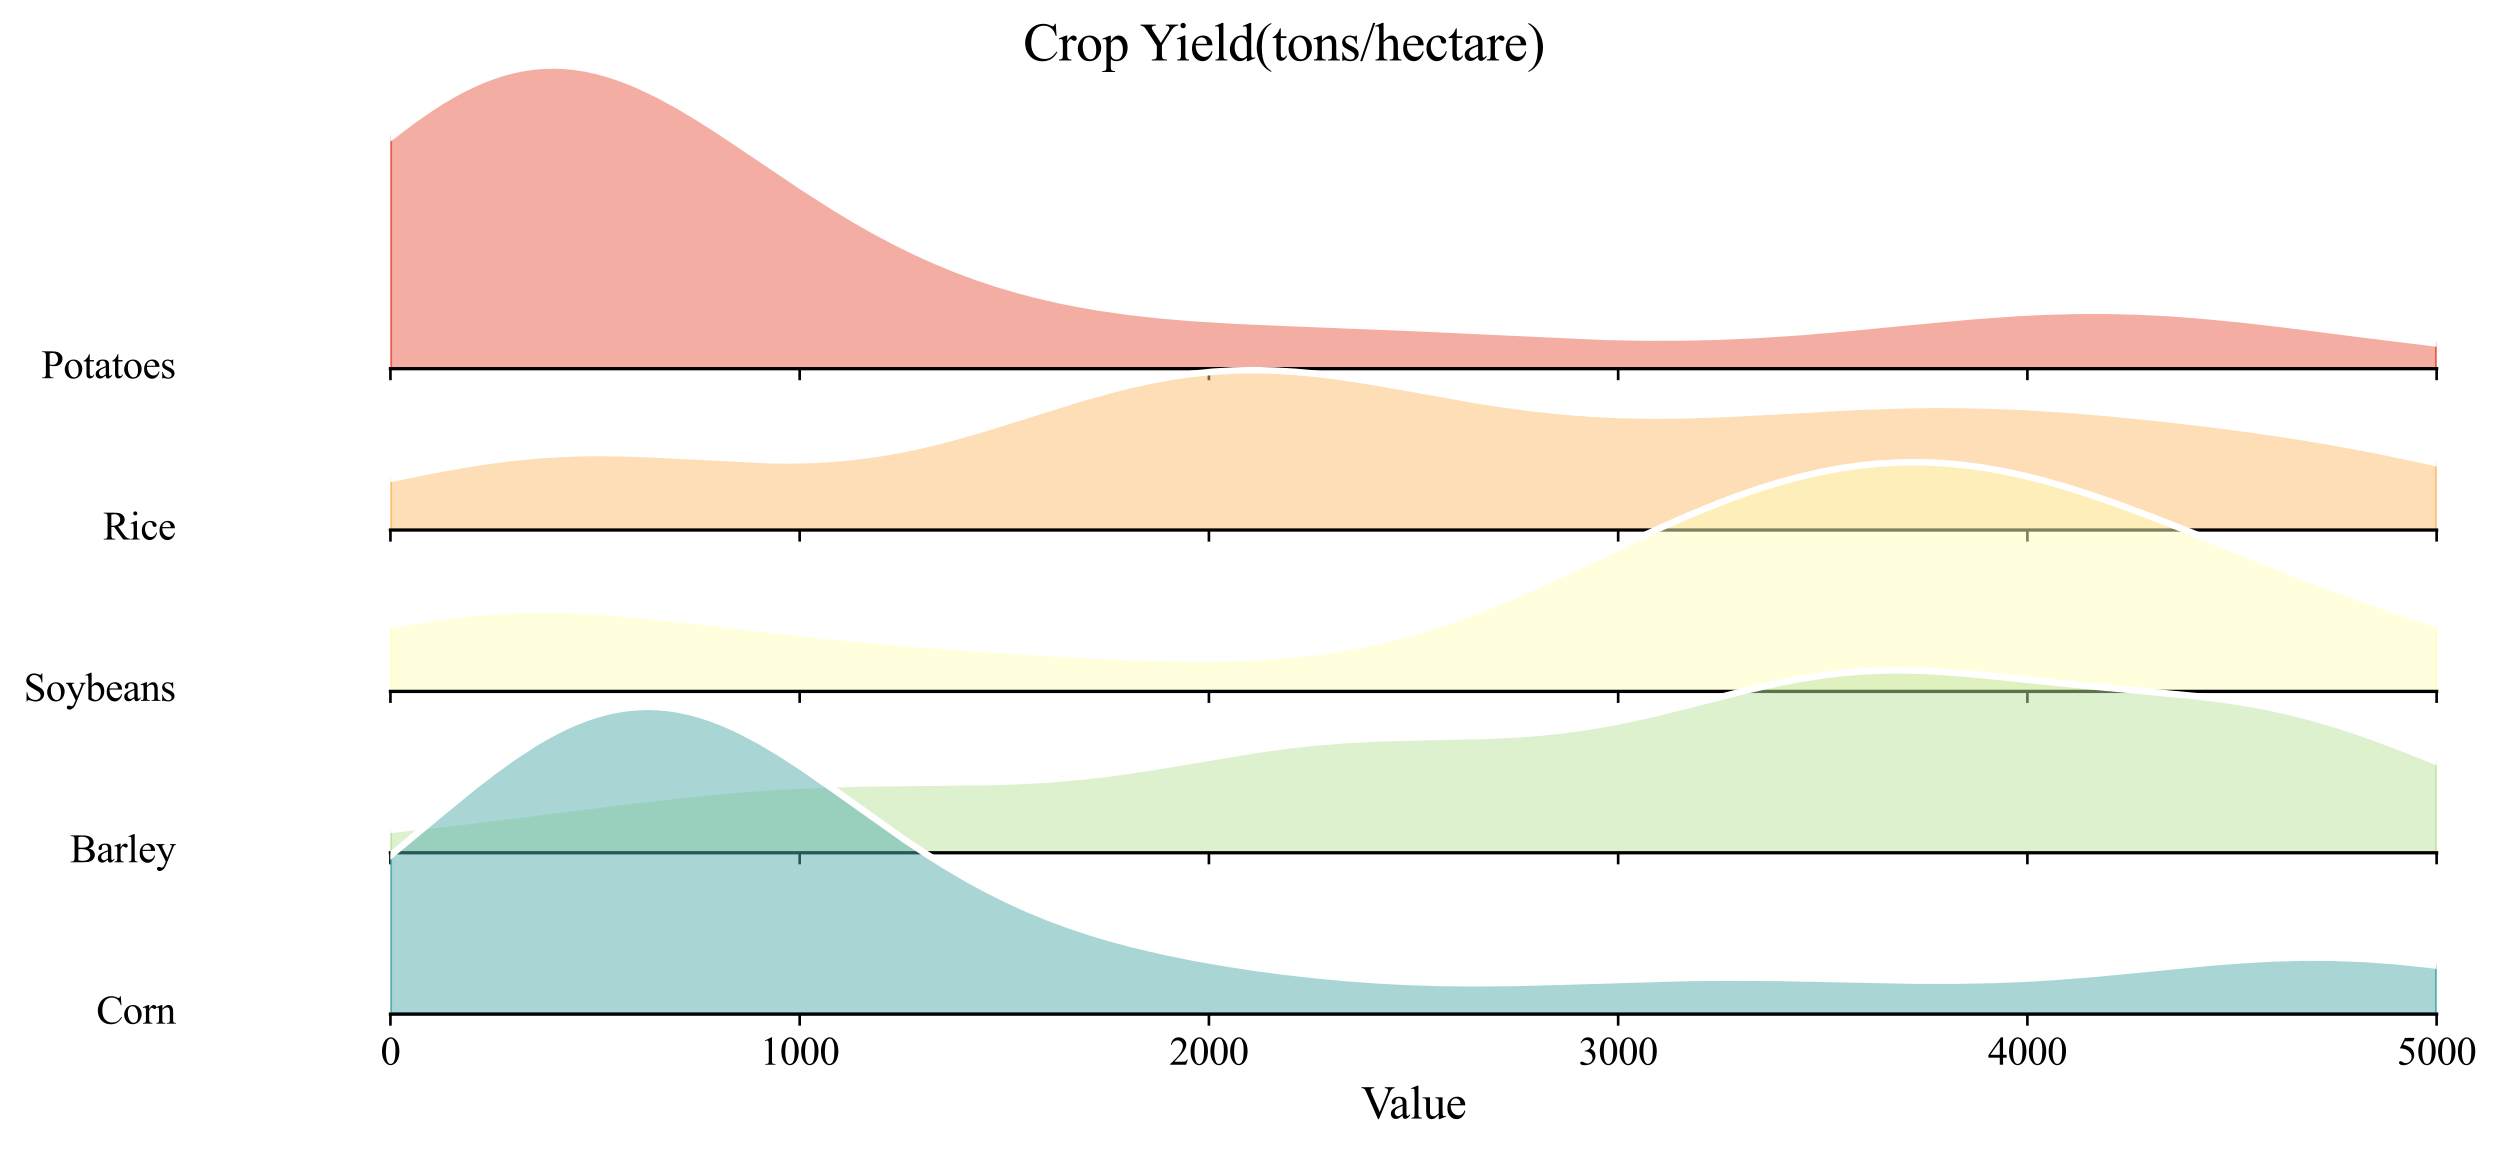 <?xml version="1.0" encoding="utf-8" standalone="no"?>
<!DOCTYPE svg PUBLIC "-//W3C//DTD SVG 1.1//EN"
  "http://www.w3.org/Graphics/SVG/1.1/DTD/svg11.dtd">
<svg xmlns:xlink="http://www.w3.org/1999/xlink" width="757.4pt" height="349.055pt" viewBox="0 0 757.4 349.055" xmlns="http://www.w3.org/2000/svg" version="1.1">
 <defs>
  <style type="text/css">*{stroke-linejoin: round; stroke-linecap: butt}</style>
 </defs>
 <g id="figure_1">
  <g id="patch_1">
   <path d="M -0 349.055 
L 757.4 349.055 
L 757.4 0 
L -0 0 
z
" style="fill: #ffffff"/>
  </g>
  <g id="axes_1">
   <g id="patch_2">
    <path d="M 118.288 111.693 
L 738.2 111.693 
L 738.2 13.92 
L 118.288 13.92 
L 118.288 111.693 
z
" style="fill: none; opacity: 0"/>
   </g>
   <g id="FillBetweenPolyCollection_1">
    <defs>
     <path id="maad2373b58" d="M 118.288 -307.384 
L 118.288 -237.362 
L 121.403 -237.362 
L 124.519 -237.362 
L 127.634 -237.362 
L 130.749 -237.362 
L 133.864 -237.362 
L 136.979 -237.362 
L 140.094 -237.362 
L 143.209 -237.362 
L 146.324 -237.362 
L 149.44 -237.362 
L 152.555 -237.362 
L 155.67 -237.362 
L 158.785 -237.362 
L 161.9 -237.362 
L 165.015 -237.362 
L 168.13 -237.362 
L 171.246 -237.362 
L 174.361 -237.362 
L 177.476 -237.362 
L 180.591 -237.362 
L 183.706 -237.362 
L 186.821 -237.362 
L 189.936 -237.362 
L 193.052 -237.362 
L 196.167 -237.362 
L 199.282 -237.362 
L 202.397 -237.362 
L 205.512 -237.362 
L 208.627 -237.362 
L 211.742 -237.362 
L 214.857 -237.362 
L 217.973 -237.362 
L 221.088 -237.362 
L 224.203 -237.362 
L 227.318 -237.362 
L 230.433 -237.362 
L 233.548 -237.362 
L 236.663 -237.362 
L 239.779 -237.362 
L 242.894 -237.362 
L 246.009 -237.362 
L 249.124 -237.362 
L 252.239 -237.362 
L 255.354 -237.362 
L 258.469 -237.362 
L 261.585 -237.362 
L 264.7 -237.362 
L 267.815 -237.362 
L 270.93 -237.362 
L 274.045 -237.362 
L 277.16 -237.362 
L 280.275 -237.362 
L 283.39 -237.362 
L 286.506 -237.362 
L 289.621 -237.362 
L 292.736 -237.362 
L 295.851 -237.362 
L 298.966 -237.362 
L 302.081 -237.362 
L 305.196 -237.362 
L 308.312 -237.362 
L 311.427 -237.362 
L 314.542 -237.362 
L 317.657 -237.362 
L 320.772 -237.362 
L 323.887 -237.362 
L 327.002 -237.362 
L 330.117 -237.362 
L 333.233 -237.362 
L 336.348 -237.362 
L 339.463 -237.362 
L 342.578 -237.362 
L 345.693 -237.362 
L 348.808 -237.362 
L 351.923 -237.362 
L 355.039 -237.362 
L 358.154 -237.362 
L 361.269 -237.362 
L 364.384 -237.362 
L 367.499 -237.362 
L 370.614 -237.362 
L 373.729 -237.362 
L 376.845 -237.362 
L 379.96 -237.362 
L 383.075 -237.362 
L 386.19 -237.362 
L 389.305 -237.362 
L 392.42 -237.362 
L 395.535 -237.362 
L 398.65 -237.362 
L 401.766 -237.362 
L 404.881 -237.362 
L 407.996 -237.362 
L 411.111 -237.362 
L 414.226 -237.362 
L 417.341 -237.362 
L 420.456 -237.362 
L 423.572 -237.362 
L 426.687 -237.362 
L 429.802 -237.362 
L 432.917 -237.362 
L 436.032 -237.362 
L 439.147 -237.362 
L 442.262 -237.362 
L 445.378 -237.362 
L 448.493 -237.362 
L 451.608 -237.362 
L 454.723 -237.362 
L 457.838 -237.362 
L 460.953 -237.362 
L 464.068 -237.362 
L 467.183 -237.362 
L 470.299 -237.362 
L 473.414 -237.362 
L 476.529 -237.362 
L 479.644 -237.362 
L 482.759 -237.362 
L 485.874 -237.362 
L 488.989 -237.362 
L 492.105 -237.362 
L 495.22 -237.362 
L 498.335 -237.362 
L 501.45 -237.362 
L 504.565 -237.362 
L 507.68 -237.362 
L 510.795 -237.362 
L 513.91 -237.362 
L 517.026 -237.362 
L 520.141 -237.362 
L 523.256 -237.362 
L 526.371 -237.362 
L 529.486 -237.362 
L 532.601 -237.362 
L 535.716 -237.362 
L 538.832 -237.362 
L 541.947 -237.362 
L 545.062 -237.362 
L 548.177 -237.362 
L 551.292 -237.362 
L 554.407 -237.362 
L 557.522 -237.362 
L 560.638 -237.362 
L 563.753 -237.362 
L 566.868 -237.362 
L 569.983 -237.362 
L 573.098 -237.362 
L 576.213 -237.362 
L 579.328 -237.362 
L 582.443 -237.362 
L 585.559 -237.362 
L 588.674 -237.362 
L 591.789 -237.362 
L 594.904 -237.362 
L 598.019 -237.362 
L 601.134 -237.362 
L 604.249 -237.362 
L 607.365 -237.362 
L 610.48 -237.362 
L 613.595 -237.362 
L 616.71 -237.362 
L 619.825 -237.362 
L 622.94 -237.362 
L 626.055 -237.362 
L 629.171 -237.362 
L 632.286 -237.362 
L 635.401 -237.362 
L 638.516 -237.362 
L 641.631 -237.362 
L 644.746 -237.362 
L 647.861 -237.362 
L 650.976 -237.362 
L 654.092 -237.362 
L 657.207 -237.362 
L 660.322 -237.362 
L 663.437 -237.362 
L 666.552 -237.362 
L 669.667 -237.362 
L 672.782 -237.362 
L 675.898 -237.362 
L 679.013 -237.362 
L 682.128 -237.362 
L 685.243 -237.362 
L 688.358 -237.362 
L 691.473 -237.362 
L 694.588 -237.362 
L 697.703 -237.362 
L 700.819 -237.362 
L 703.934 -237.362 
L 707.049 -237.362 
L 710.164 -237.362 
L 713.279 -237.362 
L 716.394 -237.362 
L 719.509 -237.362 
L 722.625 -237.362 
L 725.74 -237.362 
L 728.855 -237.362 
L 731.97 -237.362 
L 735.085 -237.362 
L 738.2 -237.362 
L 738.2 -245.001 
L 738.2 -245.001 
L 735.085 -245.367 
L 731.97 -245.739 
L 728.855 -246.119 
L 725.74 -246.505 
L 722.625 -246.896 
L 719.509 -247.292 
L 716.394 -247.691 
L 713.279 -248.093 
L 710.164 -248.496 
L 707.049 -248.9 
L 703.934 -249.302 
L 700.819 -249.703 
L 697.703 -250.099 
L 694.588 -250.491 
L 691.473 -250.875 
L 688.358 -251.251 
L 685.243 -251.618 
L 682.128 -251.973 
L 679.013 -252.314 
L 675.898 -252.641 
L 672.782 -252.951 
L 669.667 -253.244 
L 666.552 -253.517 
L 663.437 -253.769 
L 660.322 -254 
L 657.207 -254.207 
L 654.092 -254.39 
L 650.976 -254.548 
L 647.861 -254.68 
L 644.746 -254.785 
L 641.631 -254.864 
L 638.516 -254.915 
L 635.401 -254.939 
L 632.286 -254.936 
L 629.171 -254.906 
L 626.055 -254.85 
L 622.94 -254.767 
L 619.825 -254.66 
L 616.71 -254.529 
L 613.595 -254.374 
L 610.48 -254.198 
L 607.365 -254.001 
L 604.249 -253.786 
L 601.134 -253.553 
L 598.019 -253.304 
L 594.904 -253.042 
L 591.789 -252.767 
L 588.674 -252.482 
L 585.559 -252.188 
L 582.443 -251.888 
L 579.328 -251.583 
L 576.213 -251.275 
L 573.098 -250.967 
L 569.983 -250.659 
L 566.868 -250.354 
L 563.753 -250.053 
L 560.638 -249.758 
L 557.522 -249.471 
L 554.407 -249.193 
L 551.292 -248.926 
L 548.177 -248.67 
L 545.062 -248.427 
L 541.947 -248.198 
L 538.832 -247.984 
L 535.716 -247.786 
L 532.601 -247.605 
L 529.486 -247.441 
L 526.371 -247.295 
L 523.256 -247.167 
L 520.141 -247.057 
L 517.026 -246.966 
L 513.91 -246.893 
L 510.795 -246.839 
L 507.68 -246.804 
L 504.565 -246.786 
L 501.45 -246.787 
L 498.335 -246.804 
L 495.22 -246.838 
L 492.105 -246.887 
L 488.989 -246.952 
L 485.874 -247.03 
L 482.759 -247.122 
L 479.644 -247.226 
L 476.529 -247.341 
L 473.414 -247.466 
L 470.299 -247.6 
L 467.183 -247.742 
L 464.068 -247.89 
L 460.953 -248.044 
L 457.838 -248.201 
L 454.723 -248.362 
L 451.608 -248.524 
L 448.493 -248.688 
L 445.378 -248.851 
L 442.262 -249.013 
L 439.147 -249.173 
L 436.032 -249.33 
L 432.917 -249.485 
L 429.802 -249.635 
L 426.687 -249.781 
L 423.572 -249.923 
L 420.456 -250.06 
L 417.341 -250.193 
L 414.226 -250.321 
L 411.111 -250.446 
L 407.996 -250.567 
L 404.881 -250.685 
L 401.766 -250.802 
L 398.65 -250.917 
L 395.535 -251.032 
L 392.42 -251.149 
L 389.305 -251.268 
L 386.19 -251.391 
L 383.075 -251.519 
L 379.96 -251.655 
L 376.845 -251.8 
L 373.729 -251.955 
L 370.614 -252.123 
L 367.499 -252.306 
L 364.384 -252.505 
L 361.269 -252.722 
L 358.154 -252.96 
L 355.039 -253.221 
L 351.923 -253.506 
L 348.808 -253.818 
L 345.693 -254.158 
L 342.578 -254.529 
L 339.463 -254.933 
L 336.348 -255.372 
L 333.233 -255.848 
L 330.117 -256.363 
L 327.002 -256.918 
L 323.887 -257.517 
L 320.772 -258.16 
L 317.657 -258.85 
L 314.542 -259.588 
L 311.427 -260.377 
L 308.312 -261.219 
L 305.196 -262.114 
L 302.081 -263.065 
L 298.966 -264.073 
L 295.851 -265.14 
L 292.736 -266.267 
L 289.621 -267.455 
L 286.506 -268.705 
L 283.39 -270.019 
L 280.275 -271.396 
L 277.16 -272.836 
L 274.045 -274.341 
L 270.93 -275.908 
L 267.815 -277.538 
L 264.7 -279.229 
L 261.585 -280.98 
L 258.469 -282.787 
L 255.354 -284.648 
L 252.239 -286.561 
L 249.124 -288.519 
L 246.009 -290.52 
L 242.894 -292.557 
L 239.779 -294.625 
L 236.663 -296.716 
L 233.548 -298.824 
L 230.433 -300.94 
L 227.318 -303.055 
L 224.203 -305.161 
L 221.088 -307.248 
L 217.973 -309.305 
L 214.857 -311.321 
L 211.742 -313.287 
L 208.627 -315.189 
L 205.512 -317.017 
L 202.397 -318.759 
L 199.282 -320.404 
L 196.167 -321.94 
L 193.052 -323.357 
L 189.936 -324.643 
L 186.821 -325.788 
L 183.706 -326.784 
L 180.591 -327.621 
L 177.476 -328.29 
L 174.361 -328.787 
L 171.246 -329.103 
L 168.13 -329.236 
L 165.015 -329.18 
L 161.9 -328.935 
L 158.785 -328.498 
L 155.67 -327.871 
L 152.555 -327.055 
L 149.44 -326.053 
L 146.324 -324.87 
L 143.209 -323.512 
L 140.094 -321.984 
L 136.979 -320.297 
L 133.864 -318.458 
L 130.749 -316.479 
L 127.634 -314.369 
L 124.519 -312.142 
L 121.403 -309.809 
L 118.288 -307.384 
z
" style="stroke: #e95c47"/>
    </defs>
    <g clip-path="url(#p10fbf4b839)">
     <use xlink:href="#maad2373b58" x="0" y="349.055" style="fill: #e95c47; fill-opacity: 0.5; stroke: #e95c47"/>
    </g>
   </g>
   <g id="matplotlib.axis_1">
    <g id="xtick_1">
     <g id="line2d_1">
      <defs>
       <path id="m9501e158b3" d="M 0 0 
L 0 3.5 
" style="stroke: #000000; stroke-width: 0.8"/>
      </defs>
      <g>
       <use xlink:href="#m9501e158b3" x="118.288" y="111.693" style="stroke: #000000; stroke-width: 0.8"/>
      </g>
     </g>
    </g>
    <g id="xtick_2">
     <g id="line2d_2">
      <g>
       <use xlink:href="#m9501e158b3" x="242.271" y="111.693" style="stroke: #000000; stroke-width: 0.8"/>
      </g>
     </g>
    </g>
    <g id="xtick_3">
     <g id="line2d_3">
      <g>
       <use xlink:href="#m9501e158b3" x="366.253" y="111.693" style="stroke: #000000; stroke-width: 0.8"/>
      </g>
     </g>
    </g>
    <g id="xtick_4">
     <g id="line2d_4">
      <g>
       <use xlink:href="#m9501e158b3" x="490.235" y="111.693" style="stroke: #000000; stroke-width: 0.8"/>
      </g>
     </g>
    </g>
    <g id="xtick_5">
     <g id="line2d_5">
      <g>
       <use xlink:href="#m9501e158b3" x="614.218" y="111.693" style="stroke: #000000; stroke-width: 0.8"/>
      </g>
     </g>
    </g>
    <g id="xtick_6">
     <g id="line2d_6">
      <g>
       <use xlink:href="#m9501e158b3" x="738.2" y="111.693" style="stroke: #000000; stroke-width: 0.8"/>
      </g>
     </g>
    </g>
   </g>
   <g id="matplotlib.axis_2"/>
   <g id="line2d_7">
    <path d="M 118.288 41.671 
L 124.519 36.913 
L 130.749 32.576 
L 133.864 30.597 
L 136.979 28.758 
L 140.094 27.071 
L 143.209 25.544 
L 146.324 24.185 
L 149.44 23.002 
L 152.555 22.001 
L 155.67 21.185 
L 158.785 20.557 
L 161.9 20.121 
L 165.015 19.875 
L 168.13 19.82 
L 171.246 19.952 
L 174.361 20.269 
L 177.476 20.765 
L 180.591 21.435 
L 183.706 22.271 
L 186.821 23.267 
L 189.936 24.412 
L 193.052 25.699 
L 199.282 28.651 
L 205.512 32.038 
L 211.742 35.769 
L 217.973 39.75 
L 227.318 46 
L 242.894 56.498 
L 252.239 62.495 
L 258.469 66.268 
L 264.7 69.826 
L 270.93 73.147 
L 277.16 76.219 
L 283.39 79.037 
L 289.621 81.6 
L 295.851 83.915 
L 302.081 85.99 
L 308.312 87.837 
L 314.542 89.467 
L 320.772 90.895 
L 327.002 92.137 
L 333.233 93.207 
L 342.578 94.526 
L 351.923 95.55 
L 361.269 96.333 
L 373.729 97.1 
L 389.305 97.788 
L 429.802 99.42 
L 485.874 102.025 
L 498.335 102.252 
L 510.795 102.216 
L 520.141 101.998 
L 532.601 101.45 
L 545.062 100.628 
L 557.522 99.584 
L 579.328 97.472 
L 598.019 95.751 
L 610.48 94.857 
L 619.825 94.395 
L 629.171 94.149 
L 638.516 94.14 
L 647.861 94.376 
L 657.207 94.849 
L 666.552 95.539 
L 679.013 96.741 
L 691.473 98.18 
L 716.394 101.364 
L 738.2 104.054 
L 738.2 104.054 
" clip-path="url(#p10fbf4b839)" style="fill: none; stroke: #ffffff; stroke-width: 2; stroke-linecap: square"/>
   </g>
   <g id="line2d_8">
    <path d="M 118.288 111.693 
L 738.2 111.693 
" style="fill: none; stroke: #000000; stroke-linecap: square"/>
   </g>
   <g id="text_1">
    <g id="patch_3">
     <path d="M 8.572 121.103 
L 57.157 121.103 
L 57.157 102.284 
L 8.572 102.284 
z
" style="fill: #ffffff; opacity: 0.5"/>
    </g>
    <!-- Potatoes -->
    <g transform="translate(12.533 114.576) scale(0.12 -0.12)">
     <defs>
      <path id="TimesNewRomanPSMT-50" d="M 1313 1984 
L 1313 750 
Q 1313 350 1400 253 
Q 1519 116 1759 116 
L 1922 116 
L 1922 0 
L 106 0 
L 106 116 
L 266 116 
Q 534 116 650 291 
Q 713 388 713 750 
L 713 3488 
Q 713 3888 628 3984 
Q 506 4122 266 4122 
L 106 4122 
L 106 4238 
L 1659 4238 
Q 2228 4238 2556 4120 
Q 2884 4003 3109 3725 
Q 3334 3447 3334 3066 
Q 3334 2547 2992 2222 
Q 2650 1897 2025 1897 
Q 1872 1897 1694 1919 
Q 1516 1941 1313 1984 
z
M 1313 2163 
Q 1478 2131 1606 2115 
Q 1734 2100 1825 2100 
Q 2150 2100 2386 2351 
Q 2622 2603 2622 3003 
Q 2622 3278 2509 3514 
Q 2397 3750 2190 3867 
Q 1984 3984 1722 3984 
Q 1563 3984 1313 3925 
L 1313 2163 
z
" transform="scale(0.016)"/>
      <path id="TimesNewRomanPSMT-6f" d="M 1600 2947 
Q 2250 2947 2644 2453 
Q 2978 2031 2978 1484 
Q 2978 1100 2793 706 
Q 2609 313 2286 112 
Q 1963 -88 1566 -88 
Q 919 -88 538 428 
Q 216 863 216 1403 
Q 216 1797 411 2186 
Q 606 2575 925 2761 
Q 1244 2947 1600 2947 
z
M 1503 2744 
Q 1338 2744 1170 2645 
Q 1003 2547 900 2300 
Q 797 2053 797 1666 
Q 797 1041 1045 587 
Q 1294 134 1700 134 
Q 2003 134 2200 384 
Q 2397 634 2397 1244 
Q 2397 2006 2069 2444 
Q 1847 2744 1503 2744 
z
" transform="scale(0.016)"/>
      <path id="TimesNewRomanPSMT-74" d="M 1031 3803 
L 1031 2863 
L 1700 2863 
L 1700 2644 
L 1031 2644 
L 1031 788 
Q 1031 509 1111 412 
Q 1191 316 1316 316 
Q 1419 316 1516 380 
Q 1613 444 1666 569 
L 1788 569 
Q 1678 263 1478 108 
Q 1278 -47 1066 -47 
Q 922 -47 784 33 
Q 647 113 581 261 
Q 516 409 516 719 
L 516 2644 
L 63 2644 
L 63 2747 
Q 234 2816 414 2980 
Q 594 3144 734 3369 
Q 806 3488 934 3803 
L 1031 3803 
z
" transform="scale(0.016)"/>
      <path id="TimesNewRomanPSMT-61" d="M 1822 413 
Q 1381 72 1269 19 
Q 1100 -59 909 -59 
Q 613 -59 420 144 
Q 228 347 228 678 
Q 228 888 322 1041 
Q 450 1253 767 1440 
Q 1084 1628 1822 1897 
L 1822 2009 
Q 1822 2438 1686 2597 
Q 1550 2756 1291 2756 
Q 1094 2756 978 2650 
Q 859 2544 859 2406 
L 866 2225 
Q 866 2081 792 2003 
Q 719 1925 600 1925 
Q 484 1925 411 2006 
Q 338 2088 338 2228 
Q 338 2497 613 2722 
Q 888 2947 1384 2947 
Q 1766 2947 2009 2819 
Q 2194 2722 2281 2516 
Q 2338 2381 2338 1966 
L 2338 994 
Q 2338 584 2353 492 
Q 2369 400 2405 369 
Q 2441 338 2488 338 
Q 2538 338 2575 359 
Q 2641 400 2828 588 
L 2828 413 
Q 2478 -56 2159 -56 
Q 2006 -56 1915 50 
Q 1825 156 1822 413 
z
M 1822 616 
L 1822 1706 
Q 1350 1519 1213 1441 
Q 966 1303 859 1153 
Q 753 1003 753 825 
Q 753 600 887 451 
Q 1022 303 1197 303 
Q 1434 303 1822 616 
z
" transform="scale(0.016)"/>
      <path id="TimesNewRomanPSMT-65" d="M 681 1784 
Q 678 1147 991 784 
Q 1303 422 1725 422 
Q 2006 422 2214 576 
Q 2422 731 2563 1106 
L 2659 1044 
Q 2594 616 2278 264 
Q 1963 -88 1488 -88 
Q 972 -88 605 314 
Q 238 716 238 1394 
Q 238 2128 614 2539 
Q 991 2950 1559 2950 
Q 2041 2950 2350 2633 
Q 2659 2316 2659 1784 
L 681 1784 
z
M 681 1966 
L 2006 1966 
Q 1991 2241 1941 2353 
Q 1863 2528 1708 2628 
Q 1553 2728 1384 2728 
Q 1125 2728 920 2526 
Q 716 2325 681 1966 
z
" transform="scale(0.016)"/>
      <path id="TimesNewRomanPSMT-73" d="M 2050 2947 
L 2050 1972 
L 1947 1972 
Q 1828 2431 1642 2597 
Q 1456 2763 1169 2763 
Q 950 2763 815 2647 
Q 681 2531 681 2391 
Q 681 2216 781 2091 
Q 878 1963 1175 1819 
L 1631 1597 
Q 2266 1288 2266 781 
Q 2266 391 1970 151 
Q 1675 -88 1309 -88 
Q 1047 -88 709 6 
Q 606 38 541 38 
Q 469 38 428 -44 
L 325 -44 
L 325 978 
L 428 978 
Q 516 541 762 319 
Q 1009 97 1316 97 
Q 1531 97 1667 223 
Q 1803 350 1803 528 
Q 1803 744 1651 891 
Q 1500 1038 1047 1263 
Q 594 1488 453 1669 
Q 313 1847 313 2119 
Q 313 2472 555 2709 
Q 797 2947 1181 2947 
Q 1350 2947 1591 2875 
Q 1750 2828 1803 2828 
Q 1853 2828 1881 2850 
Q 1909 2872 1947 2947 
L 2050 2947 
z
" transform="scale(0.016)"/>
     </defs>
     <use xlink:href="#TimesNewRomanPSMT-50"/>
     <use xlink:href="#TimesNewRomanPSMT-6f" transform="translate(55.615 0)"/>
     <use xlink:href="#TimesNewRomanPSMT-74" transform="translate(105.615 0)"/>
     <use xlink:href="#TimesNewRomanPSMT-61" transform="translate(133.398 0)"/>
     <use xlink:href="#TimesNewRomanPSMT-74" transform="translate(177.783 0)"/>
     <use xlink:href="#TimesNewRomanPSMT-6f" transform="translate(205.566 0)"/>
     <use xlink:href="#TimesNewRomanPSMT-65" transform="translate(255.566 0)"/>
     <use xlink:href="#TimesNewRomanPSMT-73" transform="translate(299.951 0)"/>
    </g>
   </g>
  </g>
  <g id="axes_2">
   <g id="patch_4">
    <path d="M 118.288 160.58 
L 738.2 160.58 
L 738.2 62.807 
L 118.288 62.807 
L 118.288 160.58 
z
" style="fill: none; opacity: 0"/>
   </g>
   <g id="FillBetweenPolyCollection_2">
    <defs>
     <path id="m9ba01bef7f" d="M 118.288 -203.989 
L 118.288 -188.475 
L 121.403 -188.475 
L 124.519 -188.475 
L 127.634 -188.475 
L 130.749 -188.475 
L 133.864 -188.475 
L 136.979 -188.475 
L 140.094 -188.475 
L 143.209 -188.475 
L 146.324 -188.475 
L 149.44 -188.475 
L 152.555 -188.475 
L 155.67 -188.475 
L 158.785 -188.475 
L 161.9 -188.475 
L 165.015 -188.475 
L 168.13 -188.475 
L 171.246 -188.475 
L 174.361 -188.475 
L 177.476 -188.475 
L 180.591 -188.475 
L 183.706 -188.475 
L 186.821 -188.475 
L 189.936 -188.475 
L 193.052 -188.475 
L 196.167 -188.475 
L 199.282 -188.475 
L 202.397 -188.475 
L 205.512 -188.475 
L 208.627 -188.475 
L 211.742 -188.475 
L 214.857 -188.475 
L 217.973 -188.475 
L 221.088 -188.475 
L 224.203 -188.475 
L 227.318 -188.475 
L 230.433 -188.475 
L 233.548 -188.475 
L 236.663 -188.475 
L 239.779 -188.475 
L 242.894 -188.475 
L 246.009 -188.475 
L 249.124 -188.475 
L 252.239 -188.475 
L 255.354 -188.475 
L 258.469 -188.475 
L 261.585 -188.475 
L 264.7 -188.475 
L 267.815 -188.475 
L 270.93 -188.475 
L 274.045 -188.475 
L 277.16 -188.475 
L 280.275 -188.475 
L 283.39 -188.475 
L 286.506 -188.475 
L 289.621 -188.475 
L 292.736 -188.475 
L 295.851 -188.475 
L 298.966 -188.475 
L 302.081 -188.475 
L 305.196 -188.475 
L 308.312 -188.475 
L 311.427 -188.475 
L 314.542 -188.475 
L 317.657 -188.475 
L 320.772 -188.475 
L 323.887 -188.475 
L 327.002 -188.475 
L 330.117 -188.475 
L 333.233 -188.475 
L 336.348 -188.475 
L 339.463 -188.475 
L 342.578 -188.475 
L 345.693 -188.475 
L 348.808 -188.475 
L 351.923 -188.475 
L 355.039 -188.475 
L 358.154 -188.475 
L 361.269 -188.475 
L 364.384 -188.475 
L 367.499 -188.475 
L 370.614 -188.475 
L 373.729 -188.475 
L 376.845 -188.475 
L 379.96 -188.475 
L 383.075 -188.475 
L 386.19 -188.475 
L 389.305 -188.475 
L 392.42 -188.475 
L 395.535 -188.475 
L 398.65 -188.475 
L 401.766 -188.475 
L 404.881 -188.475 
L 407.996 -188.475 
L 411.111 -188.475 
L 414.226 -188.475 
L 417.341 -188.475 
L 420.456 -188.475 
L 423.572 -188.475 
L 426.687 -188.475 
L 429.802 -188.475 
L 432.917 -188.475 
L 436.032 -188.475 
L 439.147 -188.475 
L 442.262 -188.475 
L 445.378 -188.475 
L 448.493 -188.475 
L 451.608 -188.475 
L 454.723 -188.475 
L 457.838 -188.475 
L 460.953 -188.475 
L 464.068 -188.475 
L 467.183 -188.475 
L 470.299 -188.475 
L 473.414 -188.475 
L 476.529 -188.475 
L 479.644 -188.475 
L 482.759 -188.475 
L 485.874 -188.475 
L 488.989 -188.475 
L 492.105 -188.475 
L 495.22 -188.475 
L 498.335 -188.475 
L 501.45 -188.475 
L 504.565 -188.475 
L 507.68 -188.475 
L 510.795 -188.475 
L 513.91 -188.475 
L 517.026 -188.475 
L 520.141 -188.475 
L 523.256 -188.475 
L 526.371 -188.475 
L 529.486 -188.475 
L 532.601 -188.475 
L 535.716 -188.475 
L 538.832 -188.475 
L 541.947 -188.475 
L 545.062 -188.475 
L 548.177 -188.475 
L 551.292 -188.475 
L 554.407 -188.475 
L 557.522 -188.475 
L 560.638 -188.475 
L 563.753 -188.475 
L 566.868 -188.475 
L 569.983 -188.475 
L 573.098 -188.475 
L 576.213 -188.475 
L 579.328 -188.475 
L 582.443 -188.475 
L 585.559 -188.475 
L 588.674 -188.475 
L 591.789 -188.475 
L 594.904 -188.475 
L 598.019 -188.475 
L 601.134 -188.475 
L 604.249 -188.475 
L 607.365 -188.475 
L 610.48 -188.475 
L 613.595 -188.475 
L 616.71 -188.475 
L 619.825 -188.475 
L 622.94 -188.475 
L 626.055 -188.475 
L 629.171 -188.475 
L 632.286 -188.475 
L 635.401 -188.475 
L 638.516 -188.475 
L 641.631 -188.475 
L 644.746 -188.475 
L 647.861 -188.475 
L 650.976 -188.475 
L 654.092 -188.475 
L 657.207 -188.475 
L 660.322 -188.475 
L 663.437 -188.475 
L 666.552 -188.475 
L 669.667 -188.475 
L 672.782 -188.475 
L 675.898 -188.475 
L 679.013 -188.475 
L 682.128 -188.475 
L 685.243 -188.475 
L 688.358 -188.475 
L 691.473 -188.475 
L 694.588 -188.475 
L 697.703 -188.475 
L 700.819 -188.475 
L 703.934 -188.475 
L 707.049 -188.475 
L 710.164 -188.475 
L 713.279 -188.475 
L 716.394 -188.475 
L 719.509 -188.475 
L 722.625 -188.475 
L 725.74 -188.475 
L 728.855 -188.475 
L 731.97 -188.475 
L 735.085 -188.475 
L 738.2 -188.475 
L 738.2 -208.726 
L 738.2 -208.726 
L 735.085 -209.424 
L 731.97 -210.109 
L 728.855 -210.782 
L 725.74 -211.439 
L 722.625 -212.082 
L 719.509 -212.709 
L 716.394 -213.319 
L 713.279 -213.912 
L 710.164 -214.488 
L 707.049 -215.047 
L 703.934 -215.59 
L 700.819 -216.115 
L 697.703 -216.625 
L 694.588 -217.119 
L 691.473 -217.598 
L 688.358 -218.063 
L 685.243 -218.514 
L 682.128 -218.951 
L 679.013 -219.377 
L 675.898 -219.79 
L 672.782 -220.192 
L 669.667 -220.584 
L 666.552 -220.965 
L 663.437 -221.336 
L 660.322 -221.697 
L 657.207 -222.048 
L 654.092 -222.39 
L 650.976 -222.721 
L 647.861 -223.043 
L 644.746 -223.354 
L 641.631 -223.654 
L 638.516 -223.942 
L 635.401 -224.219 
L 632.286 -224.483 
L 629.171 -224.733 
L 626.055 -224.968 
L 622.94 -225.189 
L 619.825 -225.394 
L 616.71 -225.582 
L 613.595 -225.752 
L 610.48 -225.905 
L 607.365 -226.038 
L 604.249 -226.153 
L 601.134 -226.247 
L 598.019 -226.321 
L 594.904 -226.375 
L 591.789 -226.408 
L 588.674 -226.421 
L 585.559 -226.414 
L 582.443 -226.387 
L 579.328 -226.341 
L 576.213 -226.275 
L 573.098 -226.193 
L 569.983 -226.093 
L 566.868 -225.978 
L 563.753 -225.849 
L 560.638 -225.707 
L 557.522 -225.553 
L 554.407 -225.391 
L 551.292 -225.22 
L 548.177 -225.044 
L 545.062 -224.864 
L 541.947 -224.683 
L 538.832 -224.502 
L 535.716 -224.323 
L 532.601 -224.15 
L 529.486 -223.983 
L 526.371 -223.826 
L 523.256 -223.681 
L 520.141 -223.549 
L 517.026 -223.432 
L 513.91 -223.334 
L 510.795 -223.255 
L 507.68 -223.198 
L 504.565 -223.164 
L 501.45 -223.155 
L 498.335 -223.173 
L 495.22 -223.219 
L 492.105 -223.295 
L 488.989 -223.4 
L 485.874 -223.537 
L 482.759 -223.706 
L 479.644 -223.908 
L 476.529 -224.142 
L 473.414 -224.408 
L 470.299 -224.707 
L 467.183 -225.038 
L 464.068 -225.401 
L 460.953 -225.793 
L 457.838 -226.214 
L 454.723 -226.662 
L 451.608 -227.135 
L 448.493 -227.63 
L 445.378 -228.146 
L 442.262 -228.679 
L 439.147 -229.227 
L 436.032 -229.785 
L 432.917 -230.35 
L 429.802 -230.918 
L 426.687 -231.485 
L 423.572 -232.048 
L 420.456 -232.6 
L 417.341 -233.138 
L 414.226 -233.658 
L 411.111 -234.155 
L 407.996 -234.624 
L 404.881 -235.06 
L 401.766 -235.46 
L 398.65 -235.819 
L 395.535 -236.134 
L 392.42 -236.4 
L 389.305 -236.614 
L 386.19 -236.772 
L 383.075 -236.873 
L 379.96 -236.913 
L 376.845 -236.891 
L 373.729 -236.805 
L 370.614 -236.654 
L 367.499 -236.438 
L 364.384 -236.155 
L 361.269 -235.807 
L 358.154 -235.395 
L 355.039 -234.92 
L 351.923 -234.383 
L 348.808 -233.787 
L 345.693 -233.134 
L 342.578 -232.429 
L 339.463 -231.673 
L 336.348 -230.873 
L 333.233 -230.03 
L 330.117 -229.151 
L 327.002 -228.24 
L 323.887 -227.302 
L 320.772 -226.343 
L 317.657 -225.368 
L 314.542 -224.382 
L 311.427 -223.391 
L 308.312 -222.401 
L 305.196 -221.418 
L 302.081 -220.447 
L 298.966 -219.493 
L 295.851 -218.561 
L 292.736 -217.658 
L 289.621 -216.787 
L 286.506 -215.953 
L 283.39 -215.16 
L 280.275 -214.411 
L 277.16 -213.711 
L 274.045 -213.062 
L 270.93 -212.466 
L 267.815 -211.925 
L 264.7 -211.441 
L 261.585 -211.013 
L 258.469 -210.644 
L 255.354 -210.331 
L 252.239 -210.075 
L 249.124 -209.874 
L 246.009 -209.726 
L 242.894 -209.629 
L 239.779 -209.579 
L 236.663 -209.573 
L 233.548 -209.609 
L 230.433 -209.68 
L 227.318 -209.784 
L 224.203 -209.915 
L 221.088 -210.069 
L 217.973 -210.24 
L 214.857 -210.423 
L 211.742 -210.614 
L 208.627 -210.806 
L 205.512 -210.995 
L 202.397 -211.175 
L 199.282 -211.343 
L 196.167 -211.493 
L 193.052 -211.621 
L 189.936 -211.724 
L 186.821 -211.797 
L 183.706 -211.837 
L 180.591 -211.841 
L 177.476 -211.808 
L 174.361 -211.735 
L 171.246 -211.621 
L 168.13 -211.465 
L 165.015 -211.266 
L 161.9 -211.024 
L 158.785 -210.74 
L 155.67 -210.414 
L 152.555 -210.048 
L 149.44 -209.643 
L 146.324 -209.201 
L 143.209 -208.724 
L 140.094 -208.214 
L 136.979 -207.675 
L 133.864 -207.11 
L 130.749 -206.52 
L 127.634 -205.91 
L 124.519 -205.283 
L 121.403 -204.641 
L 118.288 -203.989 
z
" style="stroke: #fdbf6f"/>
    </defs>
    <g clip-path="url(#p47448ce252)">
     <use xlink:href="#m9ba01bef7f" x="0" y="349.055" style="fill: #fdbf6f; fill-opacity: 0.5; stroke: #fdbf6f"/>
    </g>
   </g>
   <g id="matplotlib.axis_3">
    <g id="xtick_7">
     <g id="line2d_9">
      <g>
       <use xlink:href="#m9501e158b3" x="118.288" y="160.58" style="stroke: #000000; stroke-width: 0.8"/>
      </g>
     </g>
    </g>
    <g id="xtick_8">
     <g id="line2d_10">
      <g>
       <use xlink:href="#m9501e158b3" x="242.271" y="160.58" style="stroke: #000000; stroke-width: 0.8"/>
      </g>
     </g>
    </g>
    <g id="xtick_9">
     <g id="line2d_11">
      <g>
       <use xlink:href="#m9501e158b3" x="366.253" y="160.58" style="stroke: #000000; stroke-width: 0.8"/>
      </g>
     </g>
    </g>
    <g id="xtick_10">
     <g id="line2d_12">
      <g>
       <use xlink:href="#m9501e158b3" x="490.235" y="160.58" style="stroke: #000000; stroke-width: 0.8"/>
      </g>
     </g>
    </g>
    <g id="xtick_11">
     <g id="line2d_13">
      <g>
       <use xlink:href="#m9501e158b3" x="614.218" y="160.58" style="stroke: #000000; stroke-width: 0.8"/>
      </g>
     </g>
    </g>
    <g id="xtick_12">
     <g id="line2d_14">
      <g>
       <use xlink:href="#m9501e158b3" x="738.2" y="160.58" style="stroke: #000000; stroke-width: 0.8"/>
      </g>
     </g>
    </g>
   </g>
   <g id="matplotlib.axis_4"/>
   <g id="line2d_15">
    <path d="M 118.288 145.066 
L 130.749 142.535 
L 140.094 140.841 
L 149.44 139.413 
L 155.67 138.641 
L 161.9 138.031 
L 168.13 137.59 
L 174.361 137.32 
L 180.591 137.214 
L 189.936 137.332 
L 199.282 137.712 
L 233.548 139.447 
L 239.779 139.476 
L 246.009 139.329 
L 252.239 138.98 
L 258.469 138.411 
L 264.7 137.615 
L 270.93 136.59 
L 277.16 135.344 
L 283.39 133.896 
L 289.621 132.269 
L 298.966 129.563 
L 311.427 125.664 
L 327.002 120.815 
L 336.348 118.183 
L 342.578 116.627 
L 348.808 115.269 
L 355.039 114.136 
L 361.269 113.248 
L 367.499 112.618 
L 373.729 112.25 
L 379.96 112.142 
L 386.19 112.283 
L 392.42 112.656 
L 398.65 113.236 
L 404.881 113.995 
L 414.226 115.397 
L 426.687 117.57 
L 445.378 120.909 
L 454.723 122.394 
L 464.068 123.655 
L 473.414 124.647 
L 482.759 125.349 
L 492.105 125.761 
L 501.45 125.9 
L 510.795 125.8 
L 523.256 125.375 
L 538.832 124.554 
L 563.753 123.207 
L 576.213 122.78 
L 585.559 122.641 
L 594.904 122.68 
L 604.249 122.903 
L 613.595 123.303 
L 626.055 124.087 
L 638.516 125.113 
L 654.092 126.666 
L 669.667 128.472 
L 682.128 130.104 
L 694.588 131.936 
L 707.049 134.008 
L 719.509 136.347 
L 731.97 138.946 
L 738.2 140.329 
L 738.2 140.329 
" clip-path="url(#p47448ce252)" style="fill: none; stroke: #ffffff; stroke-width: 2; stroke-linecap: square"/>
   </g>
   <g id="line2d_16">
    <path d="M 118.288 160.58 
L 738.2 160.58 
" style="fill: none; stroke: #000000; stroke-linecap: square"/>
   </g>
   <g id="text_2">
    <g id="patch_5">
     <path d="M 27.246 169.99 
L 57.157 169.99 
L 57.157 151.17 
L 27.246 151.17 
z
" style="fill: #ffffff; opacity: 0.5"/>
    </g>
    <!-- Rice -->
    <g transform="translate(31.206 163.463) scale(0.12 -0.12)">
     <defs>
      <path id="TimesNewRomanPSMT-52" d="M 4325 0 
L 3194 0 
L 1759 1981 
Q 1600 1975 1500 1975 
Q 1459 1975 1412 1976 
Q 1366 1978 1316 1981 
L 1316 750 
Q 1316 350 1403 253 
Q 1522 116 1759 116 
L 1925 116 
L 1925 0 
L 109 0 
L 109 116 
L 269 116 
Q 538 116 653 291 
Q 719 388 719 750 
L 719 3488 
Q 719 3888 631 3984 
Q 509 4122 269 4122 
L 109 4122 
L 109 4238 
L 1653 4238 
Q 2328 4238 2648 4139 
Q 2969 4041 3192 3777 
Q 3416 3513 3416 3147 
Q 3416 2756 3161 2468 
Q 2906 2181 2372 2063 
L 3247 847 
Q 3547 428 3762 290 
Q 3978 153 4325 116 
L 4325 0 
z
M 1316 2178 
Q 1375 2178 1419 2176 
Q 1463 2175 1491 2175 
Q 2097 2175 2405 2437 
Q 2713 2700 2713 3106 
Q 2713 3503 2464 3751 
Q 2216 4000 1806 4000 
Q 1625 4000 1316 3941 
L 1316 2178 
z
" transform="scale(0.016)"/>
      <path id="TimesNewRomanPSMT-69" d="M 928 4444 
Q 1059 4444 1151 4351 
Q 1244 4259 1244 4128 
Q 1244 3997 1151 3903 
Q 1059 3809 928 3809 
Q 797 3809 703 3903 
Q 609 3997 609 4128 
Q 609 4259 701 4351 
Q 794 4444 928 4444 
z
M 1188 2947 
L 1188 647 
Q 1188 378 1227 289 
Q 1266 200 1342 156 
Q 1419 113 1622 113 
L 1622 0 
L 231 0 
L 231 113 
Q 441 113 512 153 
Q 584 194 626 287 
Q 669 381 669 647 
L 669 1750 
Q 669 2216 641 2353 
Q 619 2453 572 2492 
Q 525 2531 444 2531 
Q 356 2531 231 2484 
L 188 2597 
L 1050 2947 
L 1188 2947 
z
" transform="scale(0.016)"/>
      <path id="TimesNewRomanPSMT-63" d="M 2631 1088 
Q 2516 522 2178 217 
Q 1841 -88 1431 -88 
Q 944 -88 581 321 
Q 219 731 219 1428 
Q 219 2103 620 2525 
Q 1022 2947 1584 2947 
Q 2006 2947 2278 2723 
Q 2550 2500 2550 2259 
Q 2550 2141 2473 2067 
Q 2397 1994 2259 1994 
Q 2075 1994 1981 2113 
Q 1928 2178 1911 2362 
Q 1894 2547 1784 2644 
Q 1675 2738 1481 2738 
Q 1169 2738 978 2506 
Q 725 2200 725 1697 
Q 725 1184 976 792 
Q 1228 400 1656 400 
Q 1963 400 2206 609 
Q 2378 753 2541 1131 
L 2631 1088 
z
" transform="scale(0.016)"/>
     </defs>
     <use xlink:href="#TimesNewRomanPSMT-52"/>
     <use xlink:href="#TimesNewRomanPSMT-69" transform="translate(66.699 0)"/>
     <use xlink:href="#TimesNewRomanPSMT-63" transform="translate(94.482 0)"/>
     <use xlink:href="#TimesNewRomanPSMT-65" transform="translate(138.867 0)"/>
    </g>
   </g>
  </g>
  <g id="axes_3">
   <g id="patch_6">
    <path d="M 118.288 209.467 
L 738.2 209.467 
L 738.2 111.693 
L 118.288 111.693 
L 118.288 209.467 
z
" style="fill: none; opacity: 0"/>
   </g>
   <g id="FillBetweenPolyCollection_3">
    <defs>
     <path id="m959e47568d" d="M 118.288 -159.68 
L 118.288 -139.589 
L 121.403 -139.589 
L 124.519 -139.589 
L 127.634 -139.589 
L 130.749 -139.589 
L 133.864 -139.589 
L 136.979 -139.589 
L 140.094 -139.589 
L 143.209 -139.589 
L 146.324 -139.589 
L 149.44 -139.589 
L 152.555 -139.589 
L 155.67 -139.589 
L 158.785 -139.589 
L 161.9 -139.589 
L 165.015 -139.589 
L 168.13 -139.589 
L 171.246 -139.589 
L 174.361 -139.589 
L 177.476 -139.589 
L 180.591 -139.589 
L 183.706 -139.589 
L 186.821 -139.589 
L 189.936 -139.589 
L 193.052 -139.589 
L 196.167 -139.589 
L 199.282 -139.589 
L 202.397 -139.589 
L 205.512 -139.589 
L 208.627 -139.589 
L 211.742 -139.589 
L 214.857 -139.589 
L 217.973 -139.589 
L 221.088 -139.589 
L 224.203 -139.589 
L 227.318 -139.589 
L 230.433 -139.589 
L 233.548 -139.589 
L 236.663 -139.589 
L 239.779 -139.589 
L 242.894 -139.589 
L 246.009 -139.589 
L 249.124 -139.589 
L 252.239 -139.589 
L 255.354 -139.589 
L 258.469 -139.589 
L 261.585 -139.589 
L 264.7 -139.589 
L 267.815 -139.589 
L 270.93 -139.589 
L 274.045 -139.589 
L 277.16 -139.589 
L 280.275 -139.589 
L 283.39 -139.589 
L 286.506 -139.589 
L 289.621 -139.589 
L 292.736 -139.589 
L 295.851 -139.589 
L 298.966 -139.589 
L 302.081 -139.589 
L 305.196 -139.589 
L 308.312 -139.589 
L 311.427 -139.589 
L 314.542 -139.589 
L 317.657 -139.589 
L 320.772 -139.589 
L 323.887 -139.589 
L 327.002 -139.589 
L 330.117 -139.589 
L 333.233 -139.589 
L 336.348 -139.589 
L 339.463 -139.589 
L 342.578 -139.589 
L 345.693 -139.589 
L 348.808 -139.589 
L 351.923 -139.589 
L 355.039 -139.589 
L 358.154 -139.589 
L 361.269 -139.589 
L 364.384 -139.589 
L 367.499 -139.589 
L 370.614 -139.589 
L 373.729 -139.589 
L 376.845 -139.589 
L 379.96 -139.589 
L 383.075 -139.589 
L 386.19 -139.589 
L 389.305 -139.589 
L 392.42 -139.589 
L 395.535 -139.589 
L 398.65 -139.589 
L 401.766 -139.589 
L 404.881 -139.589 
L 407.996 -139.589 
L 411.111 -139.589 
L 414.226 -139.589 
L 417.341 -139.589 
L 420.456 -139.589 
L 423.572 -139.589 
L 426.687 -139.589 
L 429.802 -139.589 
L 432.917 -139.589 
L 436.032 -139.589 
L 439.147 -139.589 
L 442.262 -139.589 
L 445.378 -139.589 
L 448.493 -139.589 
L 451.608 -139.589 
L 454.723 -139.589 
L 457.838 -139.589 
L 460.953 -139.589 
L 464.068 -139.589 
L 467.183 -139.589 
L 470.299 -139.589 
L 473.414 -139.589 
L 476.529 -139.589 
L 479.644 -139.589 
L 482.759 -139.589 
L 485.874 -139.589 
L 488.989 -139.589 
L 492.105 -139.589 
L 495.22 -139.589 
L 498.335 -139.589 
L 501.45 -139.589 
L 504.565 -139.589 
L 507.68 -139.589 
L 510.795 -139.589 
L 513.91 -139.589 
L 517.026 -139.589 
L 520.141 -139.589 
L 523.256 -139.589 
L 526.371 -139.589 
L 529.486 -139.589 
L 532.601 -139.589 
L 535.716 -139.589 
L 538.832 -139.589 
L 541.947 -139.589 
L 545.062 -139.589 
L 548.177 -139.589 
L 551.292 -139.589 
L 554.407 -139.589 
L 557.522 -139.589 
L 560.638 -139.589 
L 563.753 -139.589 
L 566.868 -139.589 
L 569.983 -139.589 
L 573.098 -139.589 
L 576.213 -139.589 
L 579.328 -139.589 
L 582.443 -139.589 
L 585.559 -139.589 
L 588.674 -139.589 
L 591.789 -139.589 
L 594.904 -139.589 
L 598.019 -139.589 
L 601.134 -139.589 
L 604.249 -139.589 
L 607.365 -139.589 
L 610.48 -139.589 
L 613.595 -139.589 
L 616.71 -139.589 
L 619.825 -139.589 
L 622.94 -139.589 
L 626.055 -139.589 
L 629.171 -139.589 
L 632.286 -139.589 
L 635.401 -139.589 
L 638.516 -139.589 
L 641.631 -139.589 
L 644.746 -139.589 
L 647.861 -139.589 
L 650.976 -139.589 
L 654.092 -139.589 
L 657.207 -139.589 
L 660.322 -139.589 
L 663.437 -139.589 
L 666.552 -139.589 
L 669.667 -139.589 
L 672.782 -139.589 
L 675.898 -139.589 
L 679.013 -139.589 
L 682.128 -139.589 
L 685.243 -139.589 
L 688.358 -139.589 
L 691.473 -139.589 
L 694.588 -139.589 
L 697.703 -139.589 
L 700.819 -139.589 
L 703.934 -139.589 
L 707.049 -139.589 
L 710.164 -139.589 
L 713.279 -139.589 
L 716.394 -139.589 
L 719.509 -139.589 
L 722.625 -139.589 
L 725.74 -139.589 
L 728.855 -139.589 
L 731.97 -139.589 
L 735.085 -139.589 
L 738.2 -139.589 
L 738.2 -159.998 
L 738.2 -159.998 
L 735.085 -160.996 
L 731.97 -162.013 
L 728.855 -163.051 
L 725.74 -164.106 
L 722.625 -165.18 
L 719.509 -166.272 
L 716.394 -167.379 
L 713.279 -168.503 
L 710.164 -169.643 
L 707.049 -170.796 
L 703.934 -171.964 
L 700.819 -173.144 
L 697.703 -174.337 
L 694.588 -175.541 
L 691.473 -176.756 
L 688.358 -177.979 
L 685.243 -179.211 
L 682.128 -180.449 
L 679.013 -181.693 
L 675.898 -182.941 
L 672.782 -184.19 
L 669.667 -185.439 
L 666.552 -186.687 
L 663.437 -187.93 
L 660.322 -189.166 
L 657.207 -190.393 
L 654.092 -191.608 
L 650.976 -192.807 
L 647.861 -193.989 
L 644.746 -195.15 
L 641.631 -196.286 
L 638.516 -197.394 
L 635.401 -198.471 
L 632.286 -199.514 
L 629.171 -200.519 
L 626.055 -201.482 
L 622.94 -202.401 
L 619.825 -203.271 
L 616.71 -204.091 
L 613.595 -204.857 
L 610.48 -205.565 
L 607.365 -206.214 
L 604.249 -206.801 
L 601.134 -207.324 
L 598.019 -207.78 
L 594.904 -208.168 
L 591.789 -208.486 
L 588.674 -208.733 
L 585.559 -208.908 
L 582.443 -209.01 
L 579.328 -209.038 
L 576.213 -208.992 
L 573.098 -208.873 
L 569.983 -208.679 
L 566.868 -208.412 
L 563.753 -208.072 
L 560.638 -207.66 
L 557.522 -207.177 
L 554.407 -206.624 
L 551.292 -206.002 
L 548.177 -205.313 
L 545.062 -204.559 
L 541.947 -203.741 
L 538.832 -202.861 
L 535.716 -201.922 
L 532.601 -200.925 
L 529.486 -199.874 
L 526.371 -198.77 
L 523.256 -197.617 
L 520.141 -196.418 
L 517.026 -195.175 
L 513.91 -193.892 
L 510.795 -192.571 
L 507.68 -191.218 
L 504.565 -189.835 
L 501.45 -188.426 
L 498.335 -186.995 
L 495.22 -185.546 
L 492.105 -184.083 
L 488.989 -182.61 
L 485.874 -181.132 
L 482.759 -179.652 
L 479.644 -178.176 
L 476.529 -176.706 
L 473.414 -175.248 
L 470.299 -173.806 
L 467.183 -172.383 
L 464.068 -170.983 
L 460.953 -169.611 
L 457.838 -168.27 
L 454.723 -166.962 
L 451.608 -165.692 
L 448.493 -164.463 
L 445.378 -163.276 
L 442.262 -162.135 
L 439.147 -161.041 
L 436.032 -159.996 
L 432.917 -159.002 
L 429.802 -158.059 
L 426.687 -157.17 
L 423.572 -156.333 
L 420.456 -155.551 
L 417.341 -154.822 
L 414.226 -154.146 
L 411.111 -153.523 
L 407.996 -152.951 
L 404.881 -152.431 
L 401.766 -151.961 
L 398.65 -151.538 
L 395.535 -151.163 
L 392.42 -150.832 
L 389.305 -150.545 
L 386.19 -150.298 
L 383.075 -150.091 
L 379.96 -149.921 
L 376.845 -149.785 
L 373.729 -149.682 
L 370.614 -149.61 
L 367.499 -149.566 
L 364.384 -149.549 
L 361.269 -149.555 
L 358.154 -149.584 
L 355.039 -149.633 
L 351.923 -149.701 
L 348.808 -149.785 
L 345.693 -149.885 
L 342.578 -149.998 
L 339.463 -150.123 
L 336.348 -150.259 
L 333.233 -150.405 
L 330.117 -150.559 
L 327.002 -150.721 
L 323.887 -150.889 
L 320.772 -151.064 
L 317.657 -151.244 
L 314.542 -151.429 
L 311.427 -151.619 
L 308.312 -151.814 
L 305.196 -152.013 
L 302.081 -152.216 
L 298.966 -152.423 
L 295.851 -152.635 
L 292.736 -152.852 
L 289.621 -153.074 
L 286.506 -153.3 
L 283.39 -153.533 
L 280.275 -153.771 
L 277.16 -154.016 
L 274.045 -154.268 
L 270.93 -154.527 
L 267.815 -154.794 
L 264.7 -155.069 
L 261.585 -155.352 
L 258.469 -155.644 
L 255.354 -155.944 
L 252.239 -156.253 
L 249.124 -156.571 
L 246.009 -156.898 
L 242.894 -157.233 
L 239.779 -157.576 
L 236.663 -157.927 
L 233.548 -158.284 
L 230.433 -158.647 
L 227.318 -159.014 
L 224.203 -159.385 
L 221.088 -159.758 
L 217.973 -160.131 
L 214.857 -160.503 
L 211.742 -160.871 
L 208.627 -161.233 
L 205.512 -161.588 
L 202.397 -161.932 
L 199.282 -162.264 
L 196.167 -162.58 
L 193.052 -162.879 
L 189.936 -163.157 
L 186.821 -163.412 
L 183.706 -163.641 
L 180.591 -163.841 
L 177.476 -164.011 
L 174.361 -164.148 
L 171.246 -164.249 
L 168.13 -164.313 
L 165.015 -164.338 
L 161.9 -164.322 
L 158.785 -164.264 
L 155.67 -164.163 
L 152.555 -164.019 
L 149.44 -163.831 
L 146.324 -163.598 
L 143.209 -163.322 
L 140.094 -163.002 
L 136.979 -162.641 
L 133.864 -162.239 
L 130.749 -161.797 
L 127.634 -161.318 
L 124.519 -160.804 
L 121.403 -160.257 
L 118.288 -159.68 
z
" style="stroke: #ffffbe"/>
    </defs>
    <g clip-path="url(#pebc42d1a28)">
     <use xlink:href="#m959e47568d" x="0" y="349.055" style="fill: #ffffbe; fill-opacity: 0.5; stroke: #ffffbe"/>
    </g>
   </g>
   <g id="matplotlib.axis_5">
    <g id="xtick_13">
     <g id="line2d_17">
      <g>
       <use xlink:href="#m9501e158b3" x="118.288" y="209.467" style="stroke: #000000; stroke-width: 0.8"/>
      </g>
     </g>
    </g>
    <g id="xtick_14">
     <g id="line2d_18">
      <g>
       <use xlink:href="#m9501e158b3" x="242.271" y="209.467" style="stroke: #000000; stroke-width: 0.8"/>
      </g>
     </g>
    </g>
    <g id="xtick_15">
     <g id="line2d_19">
      <g>
       <use xlink:href="#m9501e158b3" x="366.253" y="209.467" style="stroke: #000000; stroke-width: 0.8"/>
      </g>
     </g>
    </g>
    <g id="xtick_16">
     <g id="line2d_20">
      <g>
       <use xlink:href="#m9501e158b3" x="490.235" y="209.467" style="stroke: #000000; stroke-width: 0.8"/>
      </g>
     </g>
    </g>
    <g id="xtick_17">
     <g id="line2d_21">
      <g>
       <use xlink:href="#m9501e158b3" x="614.218" y="209.467" style="stroke: #000000; stroke-width: 0.8"/>
      </g>
     </g>
    </g>
    <g id="xtick_18">
     <g id="line2d_22">
      <g>
       <use xlink:href="#m9501e158b3" x="738.2" y="209.467" style="stroke: #000000; stroke-width: 0.8"/>
      </g>
     </g>
    </g>
   </g>
   <g id="matplotlib.axis_6"/>
   <g id="line2d_23">
    <path d="M 118.288 189.376 
L 127.634 187.737 
L 133.864 186.817 
L 140.094 186.053 
L 146.324 185.457 
L 152.555 185.036 
L 158.785 184.791 
L 165.015 184.717 
L 171.246 184.806 
L 180.591 185.214 
L 189.936 185.898 
L 199.282 186.791 
L 214.857 188.553 
L 246.009 192.157 
L 261.585 193.703 
L 277.16 195.039 
L 295.851 196.42 
L 317.657 197.811 
L 336.348 198.796 
L 348.808 199.27 
L 361.269 199.5 
L 370.614 199.445 
L 379.96 199.135 
L 386.19 198.757 
L 392.42 198.223 
L 398.65 197.517 
L 404.881 196.624 
L 411.111 195.533 
L 417.341 194.234 
L 423.572 192.722 
L 429.802 190.996 
L 436.032 189.06 
L 442.262 186.921 
L 448.493 184.592 
L 457.838 180.786 
L 467.183 176.673 
L 479.644 170.88 
L 501.45 160.629 
L 510.795 156.484 
L 520.141 152.638 
L 526.371 150.285 
L 532.601 148.13 
L 538.832 146.194 
L 545.062 144.496 
L 551.292 143.053 
L 557.522 141.878 
L 563.753 140.983 
L 569.983 140.376 
L 576.213 140.063 
L 582.443 140.046 
L 588.674 140.322 
L 594.904 140.887 
L 601.134 141.732 
L 607.365 142.841 
L 613.595 144.199 
L 619.825 145.784 
L 626.055 147.573 
L 632.286 149.541 
L 641.631 152.77 
L 650.976 156.248 
L 663.437 161.126 
L 697.703 174.718 
L 710.164 179.413 
L 722.625 183.875 
L 735.085 188.06 
L 738.2 189.057 
L 738.2 189.057 
" clip-path="url(#pebc42d1a28)" style="fill: none; stroke: #ffffff; stroke-width: 2; stroke-linecap: square"/>
   </g>
   <g id="line2d_24">
    <path d="M 118.288 209.467 
L 738.2 209.467 
" style="fill: none; stroke: #000000; stroke-linecap: square"/>
   </g>
   <g id="text_3">
    <g id="patch_7">
     <path d="M 3.24 218.888 
L 57.157 218.888 
L 57.157 200.046 
L 3.24 200.046 
z
" style="fill: #ffffff; opacity: 0.5"/>
    </g>
    <!-- Soybeans -->
    <g transform="translate(7.2 212.338) scale(0.12 -0.12)">
     <defs>
      <path id="TimesNewRomanPSMT-53" d="M 2934 4334 
L 2934 2869 
L 2819 2869 
Q 2763 3291 2617 3541 
Q 2472 3791 2203 3937 
Q 1934 4084 1647 4084 
Q 1322 4084 1109 3886 
Q 897 3688 897 3434 
Q 897 3241 1031 3081 
Q 1225 2847 1953 2456 
Q 2547 2138 2764 1967 
Q 2981 1797 3098 1565 
Q 3216 1334 3216 1081 
Q 3216 600 2842 251 
Q 2469 -97 1881 -97 
Q 1697 -97 1534 -69 
Q 1438 -53 1133 45 
Q 828 144 747 144 
Q 669 144 623 97 
Q 578 50 556 -97 
L 441 -97 
L 441 1356 
L 556 1356 
Q 638 900 775 673 
Q 913 447 1195 297 
Q 1478 147 1816 147 
Q 2206 147 2432 353 
Q 2659 559 2659 841 
Q 2659 997 2573 1156 
Q 2488 1316 2306 1453 
Q 2184 1547 1640 1851 
Q 1097 2156 867 2337 
Q 638 2519 519 2737 
Q 400 2956 400 3219 
Q 400 3675 750 4004 
Q 1100 4334 1641 4334 
Q 1978 4334 2356 4169 
Q 2531 4091 2603 4091 
Q 2684 4091 2736 4139 
Q 2788 4188 2819 4334 
L 2934 4334 
z
" transform="scale(0.016)"/>
      <path id="TimesNewRomanPSMT-79" d="M 38 2863 
L 1372 2863 
L 1372 2747 
L 1306 2747 
Q 1166 2747 1095 2686 
Q 1025 2625 1025 2534 
Q 1025 2413 1128 2197 
L 1825 753 
L 2466 2334 
Q 2519 2463 2519 2588 
Q 2519 2644 2497 2672 
Q 2472 2706 2419 2726 
Q 2366 2747 2231 2747 
L 2231 2863 
L 3163 2863 
L 3163 2747 
Q 3047 2734 2984 2696 
Q 2922 2659 2847 2556 
Q 2819 2513 2741 2316 
L 1575 -541 
Q 1406 -956 1132 -1168 
Q 859 -1381 606 -1381 
Q 422 -1381 303 -1275 
Q 184 -1169 184 -1031 
Q 184 -900 270 -820 
Q 356 -741 506 -741 
Q 609 -741 788 -809 
Q 913 -856 944 -856 
Q 1038 -856 1148 -759 
Q 1259 -663 1372 -384 
L 1575 113 
L 547 2272 
Q 500 2369 397 2513 
Q 319 2622 269 2659 
Q 197 2709 38 2747 
L 38 2863 
z
" transform="scale(0.016)"/>
      <path id="TimesNewRomanPSMT-62" d="M 984 2369 
Q 1400 2947 1881 2947 
Q 2322 2947 2650 2570 
Q 2978 2194 2978 1541 
Q 2978 778 2472 313 
Q 2038 -88 1503 -88 
Q 1253 -88 995 3 
Q 738 94 469 275 
L 469 3241 
Q 469 3728 445 3840 
Q 422 3953 372 3993 
Q 322 4034 247 4034 
Q 159 4034 28 3984 
L -16 4094 
L 844 4444 
L 984 4444 
L 984 2369 
z
M 984 2169 
L 984 456 
Q 1144 300 1314 220 
Q 1484 141 1663 141 
Q 1947 141 2192 453 
Q 2438 766 2438 1363 
Q 2438 1913 2192 2208 
Q 1947 2503 1634 2503 
Q 1469 2503 1303 2419 
Q 1178 2356 984 2169 
z
" transform="scale(0.016)"/>
      <path id="TimesNewRomanPSMT-6e" d="M 1034 2341 
Q 1538 2947 1994 2947 
Q 2228 2947 2397 2830 
Q 2566 2713 2666 2444 
Q 2734 2256 2734 1869 
L 2734 647 
Q 2734 375 2778 278 
Q 2813 200 2889 156 
Q 2966 113 3172 113 
L 3172 0 
L 1756 0 
L 1756 113 
L 1816 113 
Q 2016 113 2095 173 
Q 2175 234 2206 353 
Q 2219 400 2219 647 
L 2219 1819 
Q 2219 2209 2117 2386 
Q 2016 2563 1775 2563 
Q 1403 2563 1034 2156 
L 1034 647 
Q 1034 356 1069 288 
Q 1113 197 1189 155 
Q 1266 113 1500 113 
L 1500 0 
L 84 0 
L 84 113 
L 147 113 
Q 366 113 442 223 
Q 519 334 519 647 
L 519 1709 
Q 519 2225 495 2337 
Q 472 2450 423 2490 
Q 375 2531 294 2531 
Q 206 2531 84 2484 
L 38 2597 
L 900 2947 
L 1034 2947 
L 1034 2341 
z
" transform="scale(0.016)"/>
     </defs>
     <use xlink:href="#TimesNewRomanPSMT-53"/>
     <use xlink:href="#TimesNewRomanPSMT-6f" transform="translate(55.615 0)"/>
     <use xlink:href="#TimesNewRomanPSMT-79" transform="translate(105.615 0)"/>
     <use xlink:href="#TimesNewRomanPSMT-62" transform="translate(155.615 0)"/>
     <use xlink:href="#TimesNewRomanPSMT-65" transform="translate(205.615 0)"/>
     <use xlink:href="#TimesNewRomanPSMT-61" transform="translate(250 0)"/>
     <use xlink:href="#TimesNewRomanPSMT-6e" transform="translate(294.385 0)"/>
     <use xlink:href="#TimesNewRomanPSMT-73" transform="translate(344.385 0)"/>
    </g>
   </g>
  </g>
  <g id="axes_4">
   <g id="patch_8">
    <path d="M 118.288 258.353 
L 738.2 258.353 
L 738.2 160.58 
L 118.288 160.58 
L 118.288 258.353 
z
" style="fill: none; opacity: 0"/>
   </g>
   <g id="FillBetweenPolyCollection_4">
    <defs>
     <path id="m92a946c977" d="M 118.288 -97.671 
L 118.288 -90.702 
L 121.403 -90.702 
L 124.519 -90.702 
L 127.634 -90.702 
L 130.749 -90.702 
L 133.864 -90.702 
L 136.979 -90.702 
L 140.094 -90.702 
L 143.209 -90.702 
L 146.324 -90.702 
L 149.44 -90.702 
L 152.555 -90.702 
L 155.67 -90.702 
L 158.785 -90.702 
L 161.9 -90.702 
L 165.015 -90.702 
L 168.13 -90.702 
L 171.246 -90.702 
L 174.361 -90.702 
L 177.476 -90.702 
L 180.591 -90.702 
L 183.706 -90.702 
L 186.821 -90.702 
L 189.936 -90.702 
L 193.052 -90.702 
L 196.167 -90.702 
L 199.282 -90.702 
L 202.397 -90.702 
L 205.512 -90.702 
L 208.627 -90.702 
L 211.742 -90.702 
L 214.857 -90.702 
L 217.973 -90.702 
L 221.088 -90.702 
L 224.203 -90.702 
L 227.318 -90.702 
L 230.433 -90.702 
L 233.548 -90.702 
L 236.663 -90.702 
L 239.779 -90.702 
L 242.894 -90.702 
L 246.009 -90.702 
L 249.124 -90.702 
L 252.239 -90.702 
L 255.354 -90.702 
L 258.469 -90.702 
L 261.585 -90.702 
L 264.7 -90.702 
L 267.815 -90.702 
L 270.93 -90.702 
L 274.045 -90.702 
L 277.16 -90.702 
L 280.275 -90.702 
L 283.39 -90.702 
L 286.506 -90.702 
L 289.621 -90.702 
L 292.736 -90.702 
L 295.851 -90.702 
L 298.966 -90.702 
L 302.081 -90.702 
L 305.196 -90.702 
L 308.312 -90.702 
L 311.427 -90.702 
L 314.542 -90.702 
L 317.657 -90.702 
L 320.772 -90.702 
L 323.887 -90.702 
L 327.002 -90.702 
L 330.117 -90.702 
L 333.233 -90.702 
L 336.348 -90.702 
L 339.463 -90.702 
L 342.578 -90.702 
L 345.693 -90.702 
L 348.808 -90.702 
L 351.923 -90.702 
L 355.039 -90.702 
L 358.154 -90.702 
L 361.269 -90.702 
L 364.384 -90.702 
L 367.499 -90.702 
L 370.614 -90.702 
L 373.729 -90.702 
L 376.845 -90.702 
L 379.96 -90.702 
L 383.075 -90.702 
L 386.19 -90.702 
L 389.305 -90.702 
L 392.42 -90.702 
L 395.535 -90.702 
L 398.65 -90.702 
L 401.766 -90.702 
L 404.881 -90.702 
L 407.996 -90.702 
L 411.111 -90.702 
L 414.226 -90.702 
L 417.341 -90.702 
L 420.456 -90.702 
L 423.572 -90.702 
L 426.687 -90.702 
L 429.802 -90.702 
L 432.917 -90.702 
L 436.032 -90.702 
L 439.147 -90.702 
L 442.262 -90.702 
L 445.378 -90.702 
L 448.493 -90.702 
L 451.608 -90.702 
L 454.723 -90.702 
L 457.838 -90.702 
L 460.953 -90.702 
L 464.068 -90.702 
L 467.183 -90.702 
L 470.299 -90.702 
L 473.414 -90.702 
L 476.529 -90.702 
L 479.644 -90.702 
L 482.759 -90.702 
L 485.874 -90.702 
L 488.989 -90.702 
L 492.105 -90.702 
L 495.22 -90.702 
L 498.335 -90.702 
L 501.45 -90.702 
L 504.565 -90.702 
L 507.68 -90.702 
L 510.795 -90.702 
L 513.91 -90.702 
L 517.026 -90.702 
L 520.141 -90.702 
L 523.256 -90.702 
L 526.371 -90.702 
L 529.486 -90.702 
L 532.601 -90.702 
L 535.716 -90.702 
L 538.832 -90.702 
L 541.947 -90.702 
L 545.062 -90.702 
L 548.177 -90.702 
L 551.292 -90.702 
L 554.407 -90.702 
L 557.522 -90.702 
L 560.638 -90.702 
L 563.753 -90.702 
L 566.868 -90.702 
L 569.983 -90.702 
L 573.098 -90.702 
L 576.213 -90.702 
L 579.328 -90.702 
L 582.443 -90.702 
L 585.559 -90.702 
L 588.674 -90.702 
L 591.789 -90.702 
L 594.904 -90.702 
L 598.019 -90.702 
L 601.134 -90.702 
L 604.249 -90.702 
L 607.365 -90.702 
L 610.48 -90.702 
L 613.595 -90.702 
L 616.71 -90.702 
L 619.825 -90.702 
L 622.94 -90.702 
L 626.055 -90.702 
L 629.171 -90.702 
L 632.286 -90.702 
L 635.401 -90.702 
L 638.516 -90.702 
L 641.631 -90.702 
L 644.746 -90.702 
L 647.861 -90.702 
L 650.976 -90.702 
L 654.092 -90.702 
L 657.207 -90.702 
L 660.322 -90.702 
L 663.437 -90.702 
L 666.552 -90.702 
L 669.667 -90.702 
L 672.782 -90.702 
L 675.898 -90.702 
L 679.013 -90.702 
L 682.128 -90.702 
L 685.243 -90.702 
L 688.358 -90.702 
L 691.473 -90.702 
L 694.588 -90.702 
L 697.703 -90.702 
L 700.819 -90.702 
L 703.934 -90.702 
L 707.049 -90.702 
L 710.164 -90.702 
L 713.279 -90.702 
L 716.394 -90.702 
L 719.509 -90.702 
L 722.625 -90.702 
L 725.74 -90.702 
L 728.855 -90.702 
L 731.97 -90.702 
L 735.085 -90.702 
L 738.2 -90.702 
L 738.2 -118.245 
L 738.2 -118.245 
L 735.085 -119.51 
L 731.97 -120.761 
L 728.855 -121.995 
L 725.74 -123.206 
L 722.625 -124.388 
L 719.509 -125.537 
L 716.394 -126.65 
L 713.279 -127.722 
L 710.164 -128.751 
L 707.049 -129.732 
L 703.934 -130.664 
L 700.819 -131.546 
L 697.703 -132.376 
L 694.588 -133.154 
L 691.473 -133.879 
L 688.358 -134.553 
L 685.243 -135.177 
L 682.128 -135.753 
L 679.013 -136.283 
L 675.898 -136.771 
L 672.782 -137.218 
L 669.667 -137.631 
L 666.552 -138.011 
L 663.437 -138.364 
L 660.322 -138.693 
L 657.207 -139.004 
L 654.092 -139.299 
L 650.976 -139.584 
L 647.861 -139.863 
L 644.746 -140.138 
L 641.631 -140.414 
L 638.516 -140.692 
L 635.401 -140.976 
L 632.286 -141.266 
L 629.171 -141.565 
L 626.055 -141.872 
L 622.94 -142.186 
L 619.825 -142.508 
L 616.71 -142.836 
L 613.595 -143.167 
L 610.48 -143.498 
L 607.365 -143.827 
L 604.249 -144.149 
L 601.134 -144.46 
L 598.019 -144.755 
L 594.904 -145.03 
L 591.789 -145.279 
L 588.674 -145.498 
L 585.559 -145.681 
L 582.443 -145.824 
L 579.328 -145.923 
L 576.213 -145.972 
L 573.098 -145.97 
L 569.983 -145.911 
L 566.868 -145.795 
L 563.753 -145.62 
L 560.638 -145.383 
L 557.522 -145.086 
L 554.407 -144.727 
L 551.292 -144.31 
L 548.177 -143.835 
L 545.062 -143.306 
L 541.947 -142.726 
L 538.832 -142.099 
L 535.716 -141.43 
L 532.601 -140.724 
L 529.486 -139.986 
L 526.371 -139.223 
L 523.256 -138.44 
L 520.141 -137.644 
L 517.026 -136.842 
L 513.91 -136.038 
L 510.795 -135.24 
L 507.68 -134.454 
L 504.565 -133.685 
L 501.45 -132.938 
L 498.335 -132.218 
L 495.22 -131.529 
L 492.105 -130.875 
L 488.989 -130.26 
L 485.874 -129.686 
L 482.759 -129.154 
L 479.644 -128.666 
L 476.529 -128.224 
L 473.414 -127.826 
L 470.299 -127.472 
L 467.183 -127.161 
L 464.068 -126.891 
L 460.953 -126.66 
L 457.838 -126.466 
L 454.723 -126.304 
L 451.608 -126.171 
L 448.493 -126.063 
L 445.378 -125.976 
L 442.262 -125.906 
L 439.147 -125.846 
L 436.032 -125.794 
L 432.917 -125.744 
L 429.802 -125.691 
L 426.687 -125.63 
L 423.572 -125.558 
L 420.456 -125.47 
L 417.341 -125.362 
L 414.226 -125.231 
L 411.111 -125.073 
L 407.996 -124.888 
L 404.881 -124.671 
L 401.766 -124.423 
L 398.65 -124.141 
L 395.535 -123.827 
L 392.42 -123.48 
L 389.305 -123.101 
L 386.19 -122.693 
L 383.075 -122.256 
L 379.96 -121.794 
L 376.845 -121.31 
L 373.729 -120.807 
L 370.614 -120.289 
L 367.499 -119.761 
L 364.384 -119.225 
L 361.269 -118.687 
L 358.154 -118.151 
L 355.039 -117.621 
L 351.923 -117.101 
L 348.808 -116.596 
L 345.693 -116.108 
L 342.578 -115.642 
L 339.463 -115.199 
L 336.348 -114.784 
L 333.233 -114.397 
L 330.117 -114.04 
L 327.002 -113.714 
L 323.887 -113.42 
L 320.772 -113.158 
L 317.657 -112.927 
L 314.542 -112.726 
L 311.427 -112.553 
L 308.312 -112.408 
L 305.196 -112.289 
L 302.081 -112.191 
L 298.966 -112.114 
L 295.851 -112.054 
L 292.736 -112.009 
L 289.621 -111.975 
L 286.506 -111.95 
L 283.39 -111.93 
L 280.275 -111.913 
L 277.16 -111.895 
L 274.045 -111.876 
L 270.93 -111.851 
L 267.815 -111.819 
L 264.7 -111.777 
L 261.585 -111.725 
L 258.469 -111.66 
L 255.354 -111.581 
L 252.239 -111.488 
L 249.124 -111.378 
L 246.009 -111.253 
L 242.894 -111.11 
L 239.779 -110.951 
L 236.663 -110.774 
L 233.548 -110.58 
L 230.433 -110.37 
L 227.318 -110.143 
L 224.203 -109.9 
L 221.088 -109.641 
L 217.973 -109.367 
L 214.857 -109.079 
L 211.742 -108.778 
L 208.627 -108.464 
L 205.512 -108.137 
L 202.397 -107.8 
L 199.282 -107.453 
L 196.167 -107.096 
L 193.052 -106.73 
L 189.936 -106.358 
L 186.821 -105.978 
L 183.706 -105.593 
L 180.591 -105.204 
L 177.476 -104.811 
L 174.361 -104.415 
L 171.246 -104.017 
L 168.13 -103.619 
L 165.015 -103.22 
L 161.9 -102.822 
L 158.785 -102.426 
L 155.67 -102.032 
L 152.555 -101.641 
L 149.44 -101.253 
L 146.324 -100.87 
L 143.209 -100.491 
L 140.094 -100.117 
L 136.979 -99.749 
L 133.864 -99.387 
L 130.749 -99.031 
L 127.634 -98.681 
L 124.519 -98.338 
L 121.403 -98.001 
L 118.288 -97.671 
z
" style="stroke: #bfe5a0"/>
    </defs>
    <g clip-path="url(#pc494e5a2fb)">
     <use xlink:href="#m92a946c977" x="0" y="349.055" style="fill: #bfe5a0; fill-opacity: 0.5; stroke: #bfe5a0"/>
    </g>
   </g>
   <g id="matplotlib.axis_7">
    <g id="xtick_19">
     <g id="line2d_25">
      <g>
       <use xlink:href="#m9501e158b3" x="118.288" y="258.353" style="stroke: #000000; stroke-width: 0.8"/>
      </g>
     </g>
    </g>
    <g id="xtick_20">
     <g id="line2d_26">
      <g>
       <use xlink:href="#m9501e158b3" x="242.271" y="258.353" style="stroke: #000000; stroke-width: 0.8"/>
      </g>
     </g>
    </g>
    <g id="xtick_21">
     <g id="line2d_27">
      <g>
       <use xlink:href="#m9501e158b3" x="366.253" y="258.353" style="stroke: #000000; stroke-width: 0.8"/>
      </g>
     </g>
    </g>
    <g id="xtick_22">
     <g id="line2d_28">
      <g>
       <use xlink:href="#m9501e158b3" x="490.235" y="258.353" style="stroke: #000000; stroke-width: 0.8"/>
      </g>
     </g>
    </g>
    <g id="xtick_23">
     <g id="line2d_29">
      <g>
       <use xlink:href="#m9501e158b3" x="614.218" y="258.353" style="stroke: #000000; stroke-width: 0.8"/>
      </g>
     </g>
    </g>
    <g id="xtick_24">
     <g id="line2d_30">
      <g>
       <use xlink:href="#m9501e158b3" x="738.2" y="258.353" style="stroke: #000000; stroke-width: 0.8"/>
      </g>
     </g>
    </g>
   </g>
   <g id="matplotlib.axis_8"/>
   <g id="line2d_31">
    <path d="M 118.288 251.384 
L 136.979 249.306 
L 158.785 246.63 
L 196.167 241.96 
L 211.742 240.277 
L 224.203 239.156 
L 236.663 238.281 
L 249.124 237.677 
L 261.585 237.33 
L 277.16 237.16 
L 298.966 236.941 
L 308.312 236.647 
L 317.657 236.129 
L 327.002 235.341 
L 336.348 234.271 
L 345.693 232.947 
L 358.154 230.905 
L 379.96 227.261 
L 389.305 225.954 
L 398.65 224.914 
L 407.996 224.168 
L 417.341 223.694 
L 429.802 223.365 
L 451.608 222.884 
L 460.953 222.395 
L 467.183 221.894 
L 473.414 221.23 
L 479.644 220.389 
L 485.874 219.37 
L 492.105 218.18 
L 501.45 216.118 
L 513.91 213.017 
L 529.486 209.069 
L 538.832 206.956 
L 545.062 205.749 
L 551.292 204.745 
L 557.522 203.97 
L 563.753 203.436 
L 569.983 203.144 
L 576.213 203.083 
L 582.443 203.231 
L 588.674 203.558 
L 598.019 204.3 
L 610.48 205.557 
L 632.286 207.789 
L 666.552 211.044 
L 675.898 212.285 
L 682.128 213.302 
L 688.358 214.502 
L 694.588 215.902 
L 700.819 217.509 
L 707.049 219.323 
L 713.279 221.333 
L 719.509 223.518 
L 728.855 227.06 
L 738.2 230.81 
L 738.2 230.81 
" clip-path="url(#pc494e5a2fb)" style="fill: none; stroke: #ffffff; stroke-width: 2; stroke-linecap: square"/>
   </g>
   <g id="line2d_32">
    <path d="M 118.288 258.353 
L 738.2 258.353 
" style="fill: none; stroke: #000000; stroke-linecap: square"/>
   </g>
   <g id="text_4">
    <g id="patch_9">
     <path d="M 17.25 267.774 
L 57.157 267.774 
L 57.157 248.932 
L 17.25 248.932 
z
" style="fill: #ffffff; opacity: 0.5"/>
    </g>
    <!-- Barley -->
    <g transform="translate(21.21 261.225) scale(0.12 -0.12)">
     <defs>
      <path id="TimesNewRomanPSMT-42" d="M 2956 2163 
Q 3397 2069 3616 1863 
Q 3919 1575 3919 1159 
Q 3919 844 3719 555 
Q 3519 266 3170 133 
Q 2822 0 2106 0 
L 106 0 
L 106 116 
L 266 116 
Q 531 116 647 284 
Q 719 394 719 750 
L 719 3488 
Q 719 3881 628 3984 
Q 506 4122 266 4122 
L 106 4122 
L 106 4238 
L 1938 4238 
Q 2450 4238 2759 4163 
Q 3228 4050 3475 3764 
Q 3722 3478 3722 3106 
Q 3722 2788 3528 2536 
Q 3334 2284 2956 2163 
z
M 1319 2331 
Q 1434 2309 1582 2298 
Q 1731 2288 1909 2288 
Q 2366 2288 2595 2386 
Q 2825 2484 2947 2687 
Q 3069 2891 3069 3131 
Q 3069 3503 2766 3765 
Q 2463 4028 1881 4028 
Q 1569 4028 1319 3959 
L 1319 2331 
z
M 1319 306 
Q 1681 222 2034 222 
Q 2600 222 2897 476 
Q 3194 731 3194 1106 
Q 3194 1353 3059 1581 
Q 2925 1809 2622 1940 
Q 2319 2072 1872 2072 
Q 1678 2072 1540 2065 
Q 1403 2059 1319 2044 
L 1319 306 
z
" transform="scale(0.016)"/>
      <path id="TimesNewRomanPSMT-72" d="M 1038 2947 
L 1038 2303 
Q 1397 2947 1775 2947 
Q 1947 2947 2059 2842 
Q 2172 2738 2172 2600 
Q 2172 2478 2090 2393 
Q 2009 2309 1897 2309 
Q 1788 2309 1652 2417 
Q 1516 2525 1450 2525 
Q 1394 2525 1328 2463 
Q 1188 2334 1038 2041 
L 1038 669 
Q 1038 431 1097 309 
Q 1138 225 1241 169 
Q 1344 113 1538 113 
L 1538 0 
L 72 0 
L 72 113 
Q 291 113 397 181 
Q 475 231 506 341 
Q 522 394 522 644 
L 522 1753 
Q 522 2253 501 2348 
Q 481 2444 426 2487 
Q 372 2531 291 2531 
Q 194 2531 72 2484 
L 41 2597 
L 906 2947 
L 1038 2947 
z
" transform="scale(0.016)"/>
      <path id="TimesNewRomanPSMT-6c" d="M 1184 4444 
L 1184 647 
Q 1184 378 1223 290 
Q 1263 203 1344 158 
Q 1425 113 1647 113 
L 1647 0 
L 244 0 
L 244 113 
Q 441 113 512 153 
Q 584 194 625 287 
Q 666 381 666 647 
L 666 3247 
Q 666 3731 644 3842 
Q 622 3953 573 3993 
Q 525 4034 450 4034 
Q 369 4034 244 3984 
L 191 4094 
L 1044 4444 
L 1184 4444 
z
" transform="scale(0.016)"/>
     </defs>
     <use xlink:href="#TimesNewRomanPSMT-42"/>
     <use xlink:href="#TimesNewRomanPSMT-61" transform="translate(66.699 0)"/>
     <use xlink:href="#TimesNewRomanPSMT-72" transform="translate(111.084 0)"/>
     <use xlink:href="#TimesNewRomanPSMT-6c" transform="translate(144.385 0)"/>
     <use xlink:href="#TimesNewRomanPSMT-65" transform="translate(172.168 0)"/>
     <use xlink:href="#TimesNewRomanPSMT-79" transform="translate(216.553 0)"/>
    </g>
   </g>
  </g>
  <g id="axes_5">
   <g id="patch_10">
    <path d="M 118.288 307.24 
L 738.2 307.24 
L 738.2 209.467 
L 118.288 209.467 
L 118.288 307.24 
z
" style="fill: none; opacity: 0"/>
   </g>
   <g id="FillBetweenPolyCollection_5">
    <defs>
     <path id="m11960cf6e7" d="M 118.288 -89.853 
L 118.288 -41.815 
L 121.403 -41.815 
L 124.519 -41.815 
L 127.634 -41.815 
L 130.749 -41.815 
L 133.864 -41.815 
L 136.979 -41.815 
L 140.094 -41.815 
L 143.209 -41.815 
L 146.324 -41.815 
L 149.44 -41.815 
L 152.555 -41.815 
L 155.67 -41.815 
L 158.785 -41.815 
L 161.9 -41.815 
L 165.015 -41.815 
L 168.13 -41.815 
L 171.246 -41.815 
L 174.361 -41.815 
L 177.476 -41.815 
L 180.591 -41.815 
L 183.706 -41.815 
L 186.821 -41.815 
L 189.936 -41.815 
L 193.052 -41.815 
L 196.167 -41.815 
L 199.282 -41.815 
L 202.397 -41.815 
L 205.512 -41.815 
L 208.627 -41.815 
L 211.742 -41.815 
L 214.857 -41.815 
L 217.973 -41.815 
L 221.088 -41.815 
L 224.203 -41.815 
L 227.318 -41.815 
L 230.433 -41.815 
L 233.548 -41.815 
L 236.663 -41.815 
L 239.779 -41.815 
L 242.894 -41.815 
L 246.009 -41.815 
L 249.124 -41.815 
L 252.239 -41.815 
L 255.354 -41.815 
L 258.469 -41.815 
L 261.585 -41.815 
L 264.7 -41.815 
L 267.815 -41.815 
L 270.93 -41.815 
L 274.045 -41.815 
L 277.16 -41.815 
L 280.275 -41.815 
L 283.39 -41.815 
L 286.506 -41.815 
L 289.621 -41.815 
L 292.736 -41.815 
L 295.851 -41.815 
L 298.966 -41.815 
L 302.081 -41.815 
L 305.196 -41.815 
L 308.312 -41.815 
L 311.427 -41.815 
L 314.542 -41.815 
L 317.657 -41.815 
L 320.772 -41.815 
L 323.887 -41.815 
L 327.002 -41.815 
L 330.117 -41.815 
L 333.233 -41.815 
L 336.348 -41.815 
L 339.463 -41.815 
L 342.578 -41.815 
L 345.693 -41.815 
L 348.808 -41.815 
L 351.923 -41.815 
L 355.039 -41.815 
L 358.154 -41.815 
L 361.269 -41.815 
L 364.384 -41.815 
L 367.499 -41.815 
L 370.614 -41.815 
L 373.729 -41.815 
L 376.845 -41.815 
L 379.96 -41.815 
L 383.075 -41.815 
L 386.19 -41.815 
L 389.305 -41.815 
L 392.42 -41.815 
L 395.535 -41.815 
L 398.65 -41.815 
L 401.766 -41.815 
L 404.881 -41.815 
L 407.996 -41.815 
L 411.111 -41.815 
L 414.226 -41.815 
L 417.341 -41.815 
L 420.456 -41.815 
L 423.572 -41.815 
L 426.687 -41.815 
L 429.802 -41.815 
L 432.917 -41.815 
L 436.032 -41.815 
L 439.147 -41.815 
L 442.262 -41.815 
L 445.378 -41.815 
L 448.493 -41.815 
L 451.608 -41.815 
L 454.723 -41.815 
L 457.838 -41.815 
L 460.953 -41.815 
L 464.068 -41.815 
L 467.183 -41.815 
L 470.299 -41.815 
L 473.414 -41.815 
L 476.529 -41.815 
L 479.644 -41.815 
L 482.759 -41.815 
L 485.874 -41.815 
L 488.989 -41.815 
L 492.105 -41.815 
L 495.22 -41.815 
L 498.335 -41.815 
L 501.45 -41.815 
L 504.565 -41.815 
L 507.68 -41.815 
L 510.795 -41.815 
L 513.91 -41.815 
L 517.026 -41.815 
L 520.141 -41.815 
L 523.256 -41.815 
L 526.371 -41.815 
L 529.486 -41.815 
L 532.601 -41.815 
L 535.716 -41.815 
L 538.832 -41.815 
L 541.947 -41.815 
L 545.062 -41.815 
L 548.177 -41.815 
L 551.292 -41.815 
L 554.407 -41.815 
L 557.522 -41.815 
L 560.638 -41.815 
L 563.753 -41.815 
L 566.868 -41.815 
L 569.983 -41.815 
L 573.098 -41.815 
L 576.213 -41.815 
L 579.328 -41.815 
L 582.443 -41.815 
L 585.559 -41.815 
L 588.674 -41.815 
L 591.789 -41.815 
L 594.904 -41.815 
L 598.019 -41.815 
L 601.134 -41.815 
L 604.249 -41.815 
L 607.365 -41.815 
L 610.48 -41.815 
L 613.595 -41.815 
L 616.71 -41.815 
L 619.825 -41.815 
L 622.94 -41.815 
L 626.055 -41.815 
L 629.171 -41.815 
L 632.286 -41.815 
L 635.401 -41.815 
L 638.516 -41.815 
L 641.631 -41.815 
L 644.746 -41.815 
L 647.861 -41.815 
L 650.976 -41.815 
L 654.092 -41.815 
L 657.207 -41.815 
L 660.322 -41.815 
L 663.437 -41.815 
L 666.552 -41.815 
L 669.667 -41.815 
L 672.782 -41.815 
L 675.898 -41.815 
L 679.013 -41.815 
L 682.128 -41.815 
L 685.243 -41.815 
L 688.358 -41.815 
L 691.473 -41.815 
L 694.588 -41.815 
L 697.703 -41.815 
L 700.819 -41.815 
L 703.934 -41.815 
L 707.049 -41.815 
L 710.164 -41.815 
L 713.279 -41.815 
L 716.394 -41.815 
L 719.509 -41.815 
L 722.625 -41.815 
L 725.74 -41.815 
L 728.855 -41.815 
L 731.97 -41.815 
L 735.085 -41.815 
L 738.2 -41.815 
L 738.2 -56.518 
L 738.2 -56.518 
L 735.085 -56.895 
L 731.97 -57.246 
L 728.855 -57.569 
L 725.74 -57.861 
L 722.625 -58.121 
L 719.509 -58.348 
L 716.394 -58.541 
L 713.279 -58.698 
L 710.164 -58.82 
L 707.049 -58.906 
L 703.934 -58.955 
L 700.819 -58.97 
L 697.703 -58.949 
L 694.588 -58.894 
L 691.473 -58.807 
L 688.358 -58.688 
L 685.243 -58.54 
L 682.128 -58.364 
L 679.013 -58.162 
L 675.898 -57.937 
L 672.782 -57.692 
L 669.667 -57.429 
L 666.552 -57.15 
L 663.437 -56.859 
L 660.322 -56.557 
L 657.207 -56.249 
L 654.092 -55.937 
L 650.976 -55.623 
L 647.861 -55.311 
L 644.746 -55.002 
L 641.631 -54.699 
L 638.516 -54.405 
L 635.401 -54.122 
L 632.286 -53.851 
L 629.171 -53.594 
L 626.055 -53.354 
L 622.94 -53.13 
L 619.825 -52.924 
L 616.71 -52.738 
L 613.595 -52.571 
L 610.48 -52.424 
L 607.365 -52.298 
L 604.249 -52.191 
L 601.134 -52.105 
L 598.019 -52.038 
L 594.904 -51.989 
L 591.789 -51.959 
L 588.674 -51.945 
L 585.559 -51.947 
L 582.443 -51.963 
L 579.328 -51.993 
L 576.213 -52.033 
L 573.098 -52.084 
L 569.983 -52.143 
L 566.868 -52.208 
L 563.753 -52.277 
L 560.638 -52.35 
L 557.522 -52.424 
L 554.407 -52.498 
L 551.292 -52.569 
L 548.177 -52.637 
L 545.062 -52.7 
L 541.947 -52.756 
L 538.832 -52.805 
L 535.716 -52.845 
L 532.601 -52.876 
L 529.486 -52.896 
L 526.371 -52.905 
L 523.256 -52.903 
L 520.141 -52.889 
L 517.026 -52.863 
L 513.91 -52.826 
L 510.795 -52.778 
L 507.68 -52.719 
L 504.565 -52.65 
L 501.45 -52.571 
L 498.335 -52.485 
L 495.22 -52.391 
L 492.105 -52.292 
L 488.989 -52.188 
L 485.874 -52.082 
L 482.759 -51.974 
L 479.644 -51.866 
L 476.529 -51.76 
L 473.414 -51.658 
L 470.299 -51.561 
L 467.183 -51.472 
L 464.068 -51.39 
L 460.953 -51.32 
L 457.838 -51.26 
L 454.723 -51.214 
L 451.608 -51.183 
L 448.493 -51.167 
L 445.378 -51.168 
L 442.262 -51.187 
L 439.147 -51.225 
L 436.032 -51.283 
L 432.917 -51.36 
L 429.802 -51.458 
L 426.687 -51.577 
L 423.572 -51.718 
L 420.456 -51.88 
L 417.341 -52.063 
L 414.226 -52.268 
L 411.111 -52.495 
L 407.996 -52.743 
L 404.881 -53.012 
L 401.766 -53.302 
L 398.65 -53.612 
L 395.535 -53.944 
L 392.42 -54.296 
L 389.305 -54.669 
L 386.19 -55.062 
L 383.075 -55.477 
L 379.96 -55.912 
L 376.845 -56.369 
L 373.729 -56.848 
L 370.614 -57.35 
L 367.499 -57.876 
L 364.384 -58.426 
L 361.269 -59.003 
L 358.154 -59.608 
L 355.039 -60.243 
L 351.923 -60.909 
L 348.808 -61.609 
L 345.693 -62.345 
L 342.578 -63.119 
L 339.463 -63.935 
L 336.348 -64.795 
L 333.233 -65.702 
L 330.117 -66.659 
L 327.002 -67.668 
L 323.887 -68.733 
L 320.772 -69.856 
L 317.657 -71.041 
L 314.542 -72.289 
L 311.427 -73.602 
L 308.312 -74.984 
L 305.196 -76.434 
L 302.081 -77.955 
L 298.966 -79.546 
L 295.851 -81.209 
L 292.736 -82.941 
L 289.621 -84.741 
L 286.506 -86.609 
L 283.39 -88.539 
L 280.275 -90.53 
L 277.16 -92.576 
L 274.045 -94.673 
L 270.93 -96.812 
L 267.815 -98.989 
L 264.7 -101.194 
L 261.585 -103.42 
L 258.469 -105.655 
L 255.354 -107.891 
L 252.239 -110.116 
L 249.124 -112.32 
L 246.009 -114.489 
L 242.894 -116.612 
L 239.779 -118.677 
L 236.663 -120.671 
L 233.548 -122.581 
L 230.433 -124.394 
L 227.318 -126.099 
L 224.203 -127.684 
L 221.088 -129.138 
L 217.973 -130.449 
L 214.857 -131.608 
L 211.742 -132.605 
L 208.627 -133.434 
L 205.512 -134.086 
L 202.397 -134.556 
L 199.282 -134.839 
L 196.167 -134.933 
L 193.052 -134.834 
L 189.936 -134.544 
L 186.821 -134.061 
L 183.706 -133.389 
L 180.591 -132.53 
L 177.476 -131.49 
L 174.361 -130.274 
L 171.246 -128.89 
L 168.13 -127.345 
L 165.015 -125.648 
L 161.9 -123.809 
L 158.785 -121.84 
L 155.67 -119.752 
L 152.555 -117.555 
L 149.44 -115.264 
L 146.324 -112.889 
L 143.209 -110.445 
L 140.094 -107.943 
L 136.979 -105.396 
L 133.864 -102.818 
L 130.749 -100.219 
L 127.634 -97.612 
L 124.519 -95.009 
L 121.403 -92.419 
L 118.288 -89.853 
z
" style="stroke: #54aead"/>
    </defs>
    <g clip-path="url(#p7927ec0043)">
     <use xlink:href="#m11960cf6e7" x="0" y="349.055" style="fill: #54aead; fill-opacity: 0.5; stroke: #54aead"/>
    </g>
   </g>
   <g id="matplotlib.axis_9">
    <g id="xtick_25">
     <g id="line2d_33">
      <g>
       <use xlink:href="#m9501e158b3" x="118.288" y="307.24" style="stroke: #000000; stroke-width: 0.8"/>
      </g>
     </g>
     <g id="text_5">
      <!-- 0 -->
      <g transform="translate(115.288 322.572) scale(0.12 -0.12)">
       <defs>
        <path id="TimesNewRomanPSMT-30" d="M 231 2094 
Q 231 2819 450 3342 
Q 669 3866 1031 4122 
Q 1313 4325 1613 4325 
Q 2100 4325 2488 3828 
Q 2972 3213 2972 2159 
Q 2972 1422 2759 906 
Q 2547 391 2217 158 
Q 1888 -75 1581 -75 
Q 975 -75 572 641 
Q 231 1244 231 2094 
z
M 844 2016 
Q 844 1141 1059 588 
Q 1238 122 1591 122 
Q 1759 122 1940 273 
Q 2122 425 2216 781 
Q 2359 1319 2359 2297 
Q 2359 3022 2209 3506 
Q 2097 3866 1919 4016 
Q 1791 4119 1609 4119 
Q 1397 4119 1231 3928 
Q 1006 3669 925 3112 
Q 844 2556 844 2016 
z
" transform="scale(0.016)"/>
       </defs>
       <use xlink:href="#TimesNewRomanPSMT-30"/>
      </g>
     </g>
    </g>
    <g id="xtick_26">
     <g id="line2d_34">
      <g>
       <use xlink:href="#m9501e158b3" x="242.271" y="307.24" style="stroke: #000000; stroke-width: 0.8"/>
      </g>
     </g>
     <g id="text_6">
      <!-- 1000 -->
      <g transform="translate(230.271 322.572) scale(0.12 -0.12)">
       <defs>
        <path id="TimesNewRomanPSMT-31" d="M 750 3822 
L 1781 4325 
L 1884 4325 
L 1884 747 
Q 1884 391 1914 303 
Q 1944 216 2037 169 
Q 2131 122 2419 116 
L 2419 0 
L 825 0 
L 825 116 
Q 1125 122 1212 167 
Q 1300 213 1334 289 
Q 1369 366 1369 747 
L 1369 3034 
Q 1369 3497 1338 3628 
Q 1316 3728 1258 3775 
Q 1200 3822 1119 3822 
Q 1003 3822 797 3725 
L 750 3822 
z
" transform="scale(0.016)"/>
       </defs>
       <use xlink:href="#TimesNewRomanPSMT-31"/>
       <use xlink:href="#TimesNewRomanPSMT-30" transform="translate(50 0)"/>
       <use xlink:href="#TimesNewRomanPSMT-30" transform="translate(100 0)"/>
       <use xlink:href="#TimesNewRomanPSMT-30" transform="translate(150 0)"/>
      </g>
     </g>
    </g>
    <g id="xtick_27">
     <g id="line2d_35">
      <g>
       <use xlink:href="#m9501e158b3" x="366.253" y="307.24" style="stroke: #000000; stroke-width: 0.8"/>
      </g>
     </g>
     <g id="text_7">
      <!-- 2000 -->
      <g transform="translate(354.253 322.572) scale(0.12 -0.12)">
       <defs>
        <path id="TimesNewRomanPSMT-32" d="M 2934 816 
L 2638 0 
L 138 0 
L 138 116 
Q 1241 1122 1691 1759 
Q 2141 2397 2141 2925 
Q 2141 3328 1894 3587 
Q 1647 3847 1303 3847 
Q 991 3847 742 3664 
Q 494 3481 375 3128 
L 259 3128 
Q 338 3706 661 4015 
Q 984 4325 1469 4325 
Q 1984 4325 2329 3994 
Q 2675 3663 2675 3213 
Q 2675 2891 2525 2569 
Q 2294 2063 1775 1497 
Q 997 647 803 472 
L 1909 472 
Q 2247 472 2383 497 
Q 2519 522 2628 598 
Q 2738 675 2819 816 
L 2934 816 
z
" transform="scale(0.016)"/>
       </defs>
       <use xlink:href="#TimesNewRomanPSMT-32"/>
       <use xlink:href="#TimesNewRomanPSMT-30" transform="translate(50 0)"/>
       <use xlink:href="#TimesNewRomanPSMT-30" transform="translate(100 0)"/>
       <use xlink:href="#TimesNewRomanPSMT-30" transform="translate(150 0)"/>
      </g>
     </g>
    </g>
    <g id="xtick_28">
     <g id="line2d_36">
      <g>
       <use xlink:href="#m9501e158b3" x="490.235" y="307.24" style="stroke: #000000; stroke-width: 0.8"/>
      </g>
     </g>
     <g id="text_8">
      <!-- 3000 -->
      <g transform="translate(478.235 322.572) scale(0.12 -0.12)">
       <defs>
        <path id="TimesNewRomanPSMT-33" d="M 325 3431 
Q 506 3859 782 4092 
Q 1059 4325 1472 4325 
Q 1981 4325 2253 3994 
Q 2459 3747 2459 3466 
Q 2459 3003 1878 2509 
Q 2269 2356 2469 2072 
Q 2669 1788 2669 1403 
Q 2669 853 2319 450 
Q 1863 -75 997 -75 
Q 569 -75 414 31 
Q 259 138 259 259 
Q 259 350 332 419 
Q 406 488 509 488 
Q 588 488 669 463 
Q 722 447 909 348 
Q 1097 250 1169 231 
Q 1284 197 1416 197 
Q 1734 197 1970 444 
Q 2206 691 2206 1028 
Q 2206 1275 2097 1509 
Q 2016 1684 1919 1775 
Q 1784 1900 1550 2001 
Q 1316 2103 1072 2103 
L 972 2103 
L 972 2197 
Q 1219 2228 1467 2375 
Q 1716 2522 1828 2728 
Q 1941 2934 1941 3181 
Q 1941 3503 1739 3701 
Q 1538 3900 1238 3900 
Q 753 3900 428 3381 
L 325 3431 
z
" transform="scale(0.016)"/>
       </defs>
       <use xlink:href="#TimesNewRomanPSMT-33"/>
       <use xlink:href="#TimesNewRomanPSMT-30" transform="translate(50 0)"/>
       <use xlink:href="#TimesNewRomanPSMT-30" transform="translate(100 0)"/>
       <use xlink:href="#TimesNewRomanPSMT-30" transform="translate(150 0)"/>
      </g>
     </g>
    </g>
    <g id="xtick_29">
     <g id="line2d_37">
      <g>
       <use xlink:href="#m9501e158b3" x="614.218" y="307.24" style="stroke: #000000; stroke-width: 0.8"/>
      </g>
     </g>
     <g id="text_9">
      <!-- 4000 -->
      <g transform="translate(602.218 322.572) scale(0.12 -0.12)">
       <defs>
        <path id="TimesNewRomanPSMT-34" d="M 2978 1563 
L 2978 1119 
L 2409 1119 
L 2409 0 
L 1894 0 
L 1894 1119 
L 100 1119 
L 100 1519 
L 2066 4325 
L 2409 4325 
L 2409 1563 
L 2978 1563 
z
M 1894 1563 
L 1894 3666 
L 406 1563 
L 1894 1563 
z
" transform="scale(0.016)"/>
       </defs>
       <use xlink:href="#TimesNewRomanPSMT-34"/>
       <use xlink:href="#TimesNewRomanPSMT-30" transform="translate(50 0)"/>
       <use xlink:href="#TimesNewRomanPSMT-30" transform="translate(100 0)"/>
       <use xlink:href="#TimesNewRomanPSMT-30" transform="translate(150 0)"/>
      </g>
     </g>
    </g>
    <g id="xtick_30">
     <g id="line2d_38">
      <g>
       <use xlink:href="#m9501e158b3" x="738.2" y="307.24" style="stroke: #000000; stroke-width: 0.8"/>
      </g>
     </g>
     <g id="text_10">
      <!-- 5000 -->
      <g transform="translate(726.2 322.572) scale(0.12 -0.12)">
       <defs>
        <path id="TimesNewRomanPSMT-35" d="M 2778 4238 
L 2534 3706 
L 1259 3706 
L 981 3138 
Q 1809 3016 2294 2522 
Q 2709 2097 2709 1522 
Q 2709 1188 2573 903 
Q 2438 619 2231 419 
Q 2025 219 1772 97 
Q 1413 -75 1034 -75 
Q 653 -75 479 54 
Q 306 184 306 341 
Q 306 428 378 495 
Q 450 563 559 563 
Q 641 563 702 538 
Q 763 513 909 409 
Q 1144 247 1384 247 
Q 1750 247 2026 523 
Q 2303 800 2303 1197 
Q 2303 1581 2056 1914 
Q 1809 2247 1375 2428 
Q 1034 2569 447 2591 
L 1259 4238 
L 2778 4238 
z
" transform="scale(0.016)"/>
       </defs>
       <use xlink:href="#TimesNewRomanPSMT-35"/>
       <use xlink:href="#TimesNewRomanPSMT-30" transform="translate(50 0)"/>
       <use xlink:href="#TimesNewRomanPSMT-30" transform="translate(100 0)"/>
       <use xlink:href="#TimesNewRomanPSMT-30" transform="translate(150 0)"/>
      </g>
     </g>
    </g>
    <g id="text_11">
     <!-- Value -->
     <g transform="translate(412.308 338.861) scale(0.14 -0.14)">
      <defs>
       <path id="TimesNewRomanPSMT-56" d="M 4544 4238 
L 4544 4122 
Q 4319 4081 4203 3978 
Q 4038 3825 3909 3509 
L 2431 -97 
L 2316 -97 
L 728 3556 
Q 606 3838 556 3900 
Q 478 3997 364 4051 
Q 250 4106 56 4122 
L 56 4238 
L 1788 4238 
L 1788 4122 
Q 1494 4094 1406 4022 
Q 1319 3950 1319 3838 
Q 1319 3681 1463 3350 
L 2541 866 
L 3541 3319 
Q 3688 3681 3688 3822 
Q 3688 3913 3597 3995 
Q 3506 4078 3291 4113 
Q 3275 4116 3238 4122 
L 3238 4238 
L 4544 4238 
z
" transform="scale(0.016)"/>
       <path id="TimesNewRomanPSMT-75" d="M 2709 2863 
L 2709 1128 
Q 2709 631 2732 520 
Q 2756 409 2807 365 
Q 2859 322 2928 322 
Q 3025 322 3147 375 
L 3191 266 
L 2334 -88 
L 2194 -88 
L 2194 519 
Q 1825 119 1631 15 
Q 1438 -88 1222 -88 
Q 981 -88 804 51 
Q 628 191 559 409 
Q 491 628 491 1028 
L 491 2306 
Q 491 2509 447 2587 
Q 403 2666 317 2708 
Q 231 2750 6 2747 
L 6 2863 
L 1009 2863 
L 1009 947 
Q 1009 547 1148 422 
Q 1288 297 1484 297 
Q 1619 297 1789 381 
Q 1959 466 2194 703 
L 2194 2325 
Q 2194 2569 2105 2655 
Q 2016 2741 1734 2747 
L 1734 2863 
L 2709 2863 
z
" transform="scale(0.016)"/>
      </defs>
      <use xlink:href="#TimesNewRomanPSMT-56"/>
      <use xlink:href="#TimesNewRomanPSMT-61" transform="translate(61.092 0)"/>
      <use xlink:href="#TimesNewRomanPSMT-6c" transform="translate(105.477 0)"/>
      <use xlink:href="#TimesNewRomanPSMT-75" transform="translate(133.26 0)"/>
      <use xlink:href="#TimesNewRomanPSMT-65" transform="translate(183.26 0)"/>
     </g>
    </g>
   </g>
   <g id="matplotlib.axis_10"/>
   <g id="line2d_39">
    <path d="M 118.288 259.202 
L 133.864 246.238 
L 143.209 238.611 
L 149.44 233.792 
L 155.67 229.304 
L 161.9 225.246 
L 165.015 223.408 
L 168.13 221.711 
L 171.246 220.166 
L 174.361 218.781 
L 177.476 217.565 
L 180.591 216.525 
L 183.706 215.666 
L 186.821 214.994 
L 189.936 214.512 
L 193.052 214.221 
L 196.167 214.123 
L 199.282 214.216 
L 202.397 214.5 
L 205.512 214.97 
L 208.627 215.622 
L 211.742 216.45 
L 214.857 217.448 
L 217.973 218.607 
L 221.088 219.918 
L 224.203 221.371 
L 230.433 224.661 
L 236.663 228.385 
L 242.894 232.443 
L 252.239 238.939 
L 274.045 254.383 
L 280.275 258.525 
L 286.506 262.447 
L 292.736 266.115 
L 298.966 269.509 
L 305.196 272.621 
L 311.427 275.453 
L 317.657 278.015 
L 323.887 280.323 
L 330.117 282.397 
L 336.348 284.26 
L 342.578 285.936 
L 351.923 288.146 
L 361.269 290.052 
L 370.614 291.706 
L 379.96 293.143 
L 389.305 294.386 
L 398.65 295.443 
L 407.996 296.313 
L 417.341 296.992 
L 426.687 297.478 
L 436.032 297.773 
L 445.378 297.887 
L 457.838 297.795 
L 473.414 297.397 
L 510.795 296.278 
L 523.256 296.153 
L 538.832 296.25 
L 557.522 296.631 
L 579.328 297.063 
L 591.789 297.097 
L 604.249 296.864 
L 613.595 296.484 
L 622.94 295.926 
L 635.401 294.933 
L 650.976 293.432 
L 669.667 291.627 
L 679.013 290.893 
L 688.358 290.367 
L 697.703 290.106 
L 707.049 290.15 
L 716.394 290.515 
L 725.74 291.194 
L 735.085 292.16 
L 738.2 292.538 
L 738.2 292.538 
" clip-path="url(#p7927ec0043)" style="fill: none; stroke: #ffffff; stroke-width: 2; stroke-linecap: square"/>
   </g>
   <g id="line2d_40">
    <path d="M 118.288 307.24 
L 738.2 307.24 
" style="fill: none; stroke: #000000; stroke-linecap: square"/>
   </g>
   <g id="text_12">
    <g id="patch_11">
     <path d="M 25.238 316.65 
L 57.157 316.65 
L 57.157 297.83 
L 25.238 297.83 
z
" style="fill: #ffffff; opacity: 0.5"/>
    </g>
    <!-- Corn -->
    <g transform="translate(29.198 310.123) scale(0.12 -0.12)">
     <defs>
      <path id="TimesNewRomanPSMT-43" d="M 3853 4334 
L 3950 2894 
L 3853 2894 
Q 3659 3541 3300 3825 
Q 2941 4109 2438 4109 
Q 2016 4109 1675 3895 
Q 1334 3681 1139 3212 
Q 944 2744 944 2047 
Q 944 1472 1128 1050 
Q 1313 628 1683 403 
Q 2053 178 2528 178 
Q 2941 178 3256 354 
Q 3572 531 3950 1056 
L 4047 994 
Q 3728 428 3303 165 
Q 2878 -97 2294 -97 
Q 1241 -97 663 684 
Q 231 1266 231 2053 
Q 231 2688 515 3219 
Q 800 3750 1298 4042 
Q 1797 4334 2388 4334 
Q 2847 4334 3294 4109 
Q 3425 4041 3481 4041 
Q 3566 4041 3628 4100 
Q 3709 4184 3744 4334 
L 3853 4334 
z
" transform="scale(0.016)"/>
     </defs>
     <use xlink:href="#TimesNewRomanPSMT-43"/>
     <use xlink:href="#TimesNewRomanPSMT-6f" transform="translate(66.699 0)"/>
     <use xlink:href="#TimesNewRomanPSMT-72" transform="translate(116.699 0)"/>
     <use xlink:href="#TimesNewRomanPSMT-6e" transform="translate(150 0)"/>
    </g>
   </g>
  </g>
  <g id="text_13">
   <!-- Crop Yield(tons/hectare) -->
   <g transform="translate(309.989 18.31) scale(0.16 -0.16)">
    <defs>
     <path id="TimesNewRomanPSMT-70" d="M -6 2578 
L 875 2934 
L 994 2934 
L 994 2266 
Q 1216 2644 1439 2795 
Q 1663 2947 1909 2947 
Q 2341 2947 2628 2609 
Q 2981 2197 2981 1534 
Q 2981 794 2556 309 
Q 2206 -88 1675 -88 
Q 1444 -88 1275 -22 
Q 1150 25 994 166 
L 994 -706 
Q 994 -1000 1030 -1079 
Q 1066 -1159 1155 -1206 
Q 1244 -1253 1478 -1253 
L 1478 -1369 
L -22 -1369 
L -22 -1253 
L 56 -1253 
Q 228 -1256 350 -1188 
Q 409 -1153 442 -1076 
Q 475 -1000 475 -688 
L 475 2019 
Q 475 2297 450 2372 
Q 425 2447 370 2484 
Q 316 2522 222 2522 
Q 147 2522 31 2478 
L -6 2578 
z
M 994 2081 
L 994 1013 
Q 994 666 1022 556 
Q 1066 375 1236 237 
Q 1406 100 1666 100 
Q 1978 100 2172 344 
Q 2425 663 2425 1241 
Q 2425 1897 2138 2250 
Q 1938 2494 1663 2494 
Q 1513 2494 1366 2419 
Q 1253 2363 994 2081 
z
" transform="scale(0.016)"/>
     <path id="TimesNewRomanPSMT-20" transform="scale(0.016)"/>
     <path id="TimesNewRomanPSMT-59" d="M 3050 4238 
L 4528 4238 
L 4528 4122 
L 4447 4122 
Q 4366 4122 4209 4050 
Q 4053 3978 3925 3843 
Q 3797 3709 3609 3406 
L 2588 1797 
L 2588 734 
Q 2588 344 2675 247 
Q 2794 116 3050 116 
L 3188 116 
L 3188 0 
L 1388 0 
L 1388 116 
L 1538 116 
Q 1806 116 1919 278 
Q 1988 378 1988 734 
L 1988 1738 
L 825 3513 
Q 619 3825 545 3903 
Q 472 3981 241 4091 
Q 178 4122 59 4122 
L 59 4238 
L 1872 4238 
L 1872 4122 
L 1778 4122 
Q 1631 4122 1507 4053 
Q 1384 3984 1384 3847 
Q 1384 3734 1575 3441 
L 2459 2075 
L 3291 3381 
Q 3478 3675 3478 3819 
Q 3478 3906 3433 3975 
Q 3388 4044 3303 4083 
Q 3219 4122 3050 4122 
L 3050 4238 
z
" transform="scale(0.016)"/>
     <path id="TimesNewRomanPSMT-64" d="M 2222 322 
Q 2013 103 1813 7 
Q 1613 -88 1381 -88 
Q 913 -88 563 304 
Q 213 697 213 1313 
Q 213 1928 600 2439 
Q 988 2950 1597 2950 
Q 1975 2950 2222 2709 
L 2222 3238 
Q 2222 3728 2198 3840 
Q 2175 3953 2125 3993 
Q 2075 4034 2000 4034 
Q 1919 4034 1784 3984 
L 1744 4094 
L 2597 4444 
L 2738 4444 
L 2738 1134 
Q 2738 631 2761 520 
Q 2784 409 2836 365 
Q 2888 322 2956 322 
Q 3041 322 3181 375 
L 3216 266 
L 2366 -88 
L 2222 -88 
L 2222 322 
z
M 2222 541 
L 2222 2016 
Q 2203 2228 2109 2403 
Q 2016 2578 1861 2667 
Q 1706 2756 1559 2756 
Q 1284 2756 1069 2509 
Q 784 2184 784 1559 
Q 784 928 1059 592 
Q 1334 256 1672 256 
Q 1956 256 2222 541 
z
" transform="scale(0.016)"/>
     <path id="TimesNewRomanPSMT-28" d="M 1988 -1253 
L 1988 -1369 
Q 1516 -1131 1200 -813 
Q 750 -359 506 256 
Q 263 872 263 1534 
Q 263 2503 741 3301 
Q 1219 4100 1988 4444 
L 1988 4313 
Q 1603 4100 1356 3731 
Q 1109 3363 987 2797 
Q 866 2231 866 1616 
Q 866 947 969 400 
Q 1050 -31 1165 -292 
Q 1281 -553 1476 -793 
Q 1672 -1034 1988 -1253 
z
" transform="scale(0.016)"/>
     <path id="TimesNewRomanPSMT-2f" d="M 1794 4444 
L 259 -88 
L 9 -88 
L 1544 4444 
L 1794 4444 
z
" transform="scale(0.016)"/>
     <path id="TimesNewRomanPSMT-68" d="M 1041 4444 
L 1041 2350 
Q 1388 2731 1591 2839 
Q 1794 2947 1997 2947 
Q 2241 2947 2416 2812 
Q 2591 2678 2675 2391 
Q 2734 2191 2734 1659 
L 2734 647 
Q 2734 375 2778 275 
Q 2809 200 2884 156 
Q 2959 113 3159 113 
L 3159 0 
L 1753 0 
L 1753 113 
L 1819 113 
Q 2019 113 2097 173 
Q 2175 234 2206 353 
Q 2216 403 2216 647 
L 2216 1659 
Q 2216 2128 2167 2275 
Q 2119 2422 2012 2495 
Q 1906 2569 1756 2569 
Q 1603 2569 1437 2487 
Q 1272 2406 1041 2159 
L 1041 647 
Q 1041 353 1073 281 
Q 1106 209 1195 161 
Q 1284 113 1503 113 
L 1503 0 
L 84 0 
L 84 113 
Q 275 113 384 172 
Q 447 203 484 290 
Q 522 378 522 647 
L 522 3238 
Q 522 3728 498 3840 
Q 475 3953 426 3993 
Q 378 4034 297 4034 
Q 231 4034 84 3984 
L 41 4094 
L 897 4444 
L 1041 4444 
z
" transform="scale(0.016)"/>
     <path id="TimesNewRomanPSMT-29" d="M 144 4313 
L 144 4444 
Q 619 4209 934 3891 
Q 1381 3434 1625 2820 
Q 1869 2206 1869 1541 
Q 1869 572 1392 -226 
Q 916 -1025 144 -1369 
L 144 -1253 
Q 528 -1038 776 -670 
Q 1025 -303 1145 264 
Q 1266 831 1266 1447 
Q 1266 2113 1163 2663 
Q 1084 3094 967 3353 
Q 850 3613 656 3853 
Q 463 4094 144 4313 
z
" transform="scale(0.016)"/>
    </defs>
    <use xlink:href="#TimesNewRomanPSMT-43"/>
    <use xlink:href="#TimesNewRomanPSMT-72" transform="translate(66.699 0)"/>
    <use xlink:href="#TimesNewRomanPSMT-6f" transform="translate(100 0)"/>
    <use xlink:href="#TimesNewRomanPSMT-70" transform="translate(150 0)"/>
    <use xlink:href="#TimesNewRomanPSMT-20" transform="translate(200 0)"/>
    <use xlink:href="#TimesNewRomanPSMT-59" transform="translate(221.25 0)"/>
    <use xlink:href="#TimesNewRomanPSMT-69" transform="translate(287.967 0)"/>
    <use xlink:href="#TimesNewRomanPSMT-65" transform="translate(315.75 0)"/>
    <use xlink:href="#TimesNewRomanPSMT-6c" transform="translate(360.135 0)"/>
    <use xlink:href="#TimesNewRomanPSMT-64" transform="translate(387.918 0)"/>
    <use xlink:href="#TimesNewRomanPSMT-28" transform="translate(437.918 0)"/>
    <use xlink:href="#TimesNewRomanPSMT-74" transform="translate(471.219 0)"/>
    <use xlink:href="#TimesNewRomanPSMT-6f" transform="translate(499.002 0)"/>
    <use xlink:href="#TimesNewRomanPSMT-6e" transform="translate(549.002 0)"/>
    <use xlink:href="#TimesNewRomanPSMT-73" transform="translate(599.002 0)"/>
    <use xlink:href="#TimesNewRomanPSMT-2f" transform="translate(637.918 0)"/>
    <use xlink:href="#TimesNewRomanPSMT-68" transform="translate(665.701 0)"/>
    <use xlink:href="#TimesNewRomanPSMT-65" transform="translate(715.701 0)"/>
    <use xlink:href="#TimesNewRomanPSMT-63" transform="translate(760.086 0)"/>
    <use xlink:href="#TimesNewRomanPSMT-74" transform="translate(804.471 0)"/>
    <use xlink:href="#TimesNewRomanPSMT-61" transform="translate(832.254 0)"/>
    <use xlink:href="#TimesNewRomanPSMT-72" transform="translate(876.639 0)"/>
    <use xlink:href="#TimesNewRomanPSMT-65" transform="translate(909.939 0)"/>
    <use xlink:href="#TimesNewRomanPSMT-29" transform="translate(954.324 0)"/>
   </g>
  </g>
 </g>
 <defs>
  <clipPath id="p10fbf4b839">
   <rect x="118.288" y="13.92" width="619.912" height="97.773"/>
  </clipPath>
  <clipPath id="p47448ce252">
   <rect x="118.288" y="62.807" width="619.912" height="97.773"/>
  </clipPath>
  <clipPath id="pebc42d1a28">
   <rect x="118.288" y="111.693" width="619.912" height="97.773"/>
  </clipPath>
  <clipPath id="pc494e5a2fb">
   <rect x="118.288" y="160.58" width="619.912" height="97.773"/>
  </clipPath>
  <clipPath id="p7927ec0043">
   <rect x="118.288" y="209.467" width="619.912" height="97.773"/>
  </clipPath>
 </defs>
</svg>
